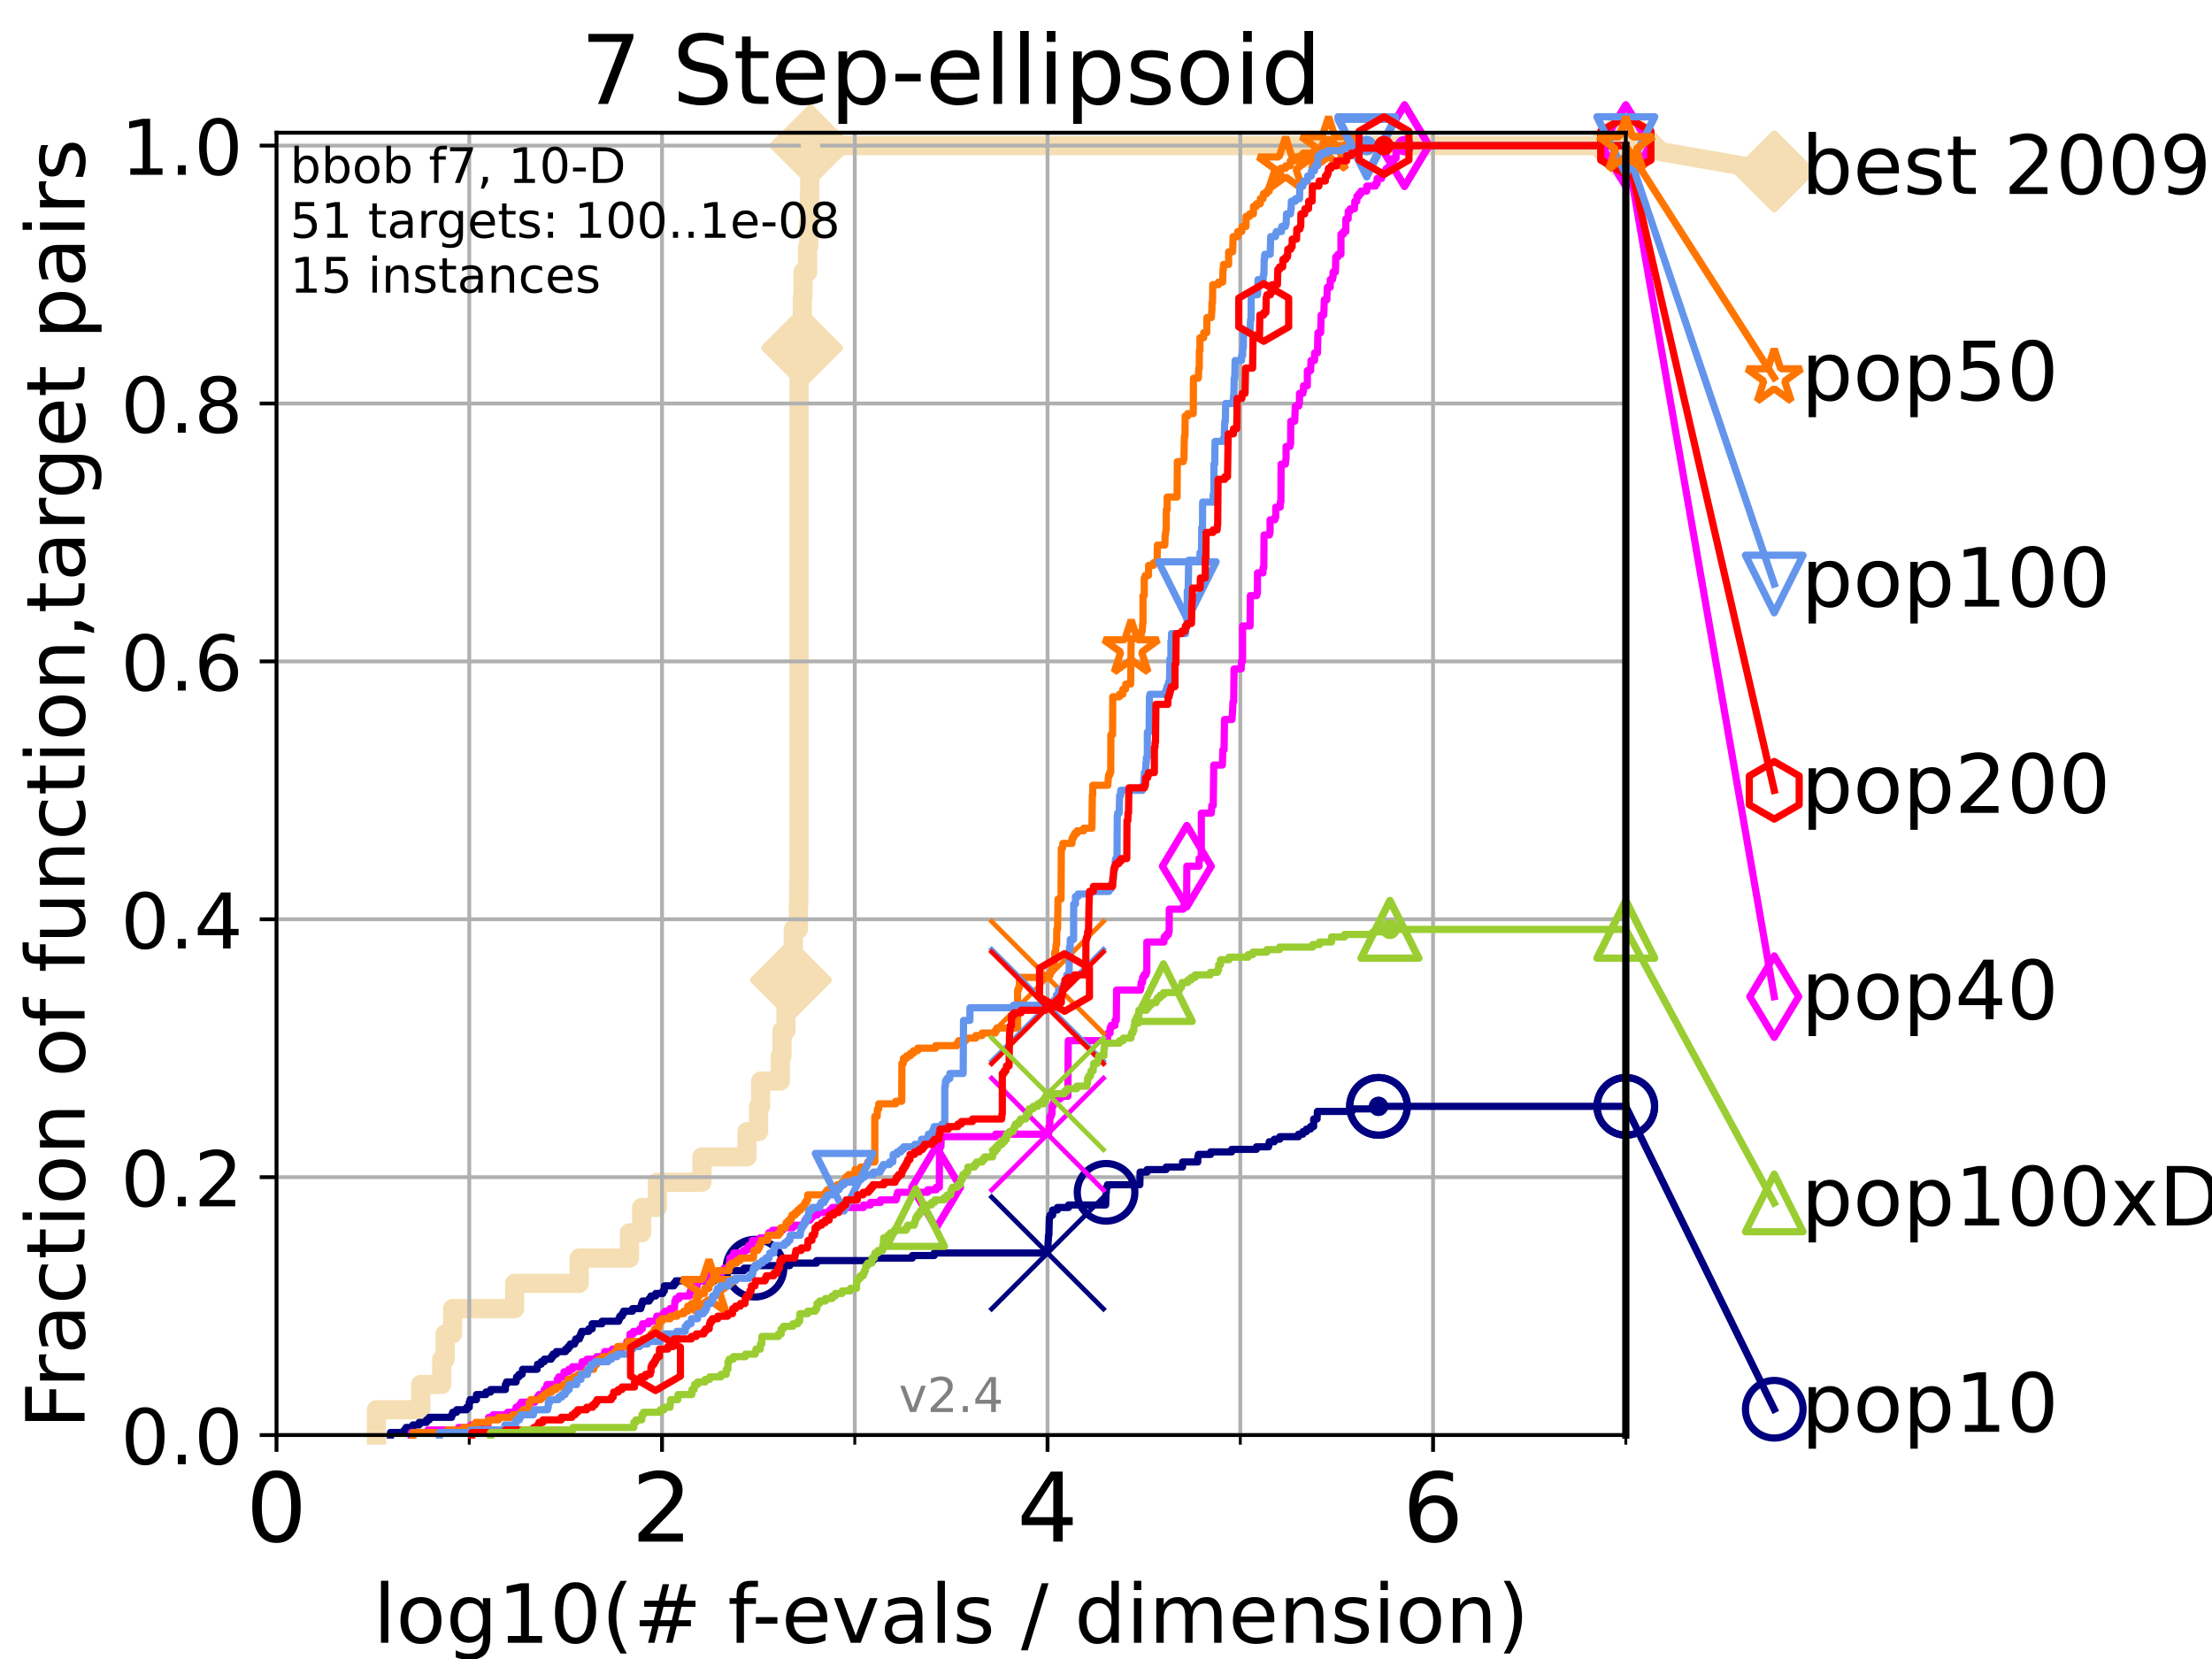 <?xml version="1.0" encoding="utf-8" standalone="no"?>
<!DOCTYPE svg PUBLIC "-//W3C//DTD SVG 1.1//EN"
  "http://www.w3.org/Graphics/SVG/1.1/DTD/svg11.dtd">
<!-- Created with matplotlib (https://matplotlib.org/) -->
<svg height="345.6pt" version="1.1" viewBox="0 0 460.8 345.6" width="460.8pt" xmlns="http://www.w3.org/2000/svg" xmlns:xlink="http://www.w3.org/1999/xlink">
 <defs>
  <style type="text/css">*{stroke-linecap:butt;stroke-linejoin:round;}</style>
 </defs>
 <g id="figure_1">
  <g id="patch_1">
   <path d="M 0 345.6 
L 460.8 345.6 
L 460.8 0 
L 0 0 
z
" style="fill:#ffffff;"/>
  </g>
  <g id="axes_1">
   <g id="patch_2">
    <path d="M 57.6 298.944 
L 338.688 298.944 
L 338.688 27.648 
L 57.6 27.648 
z
" style="fill:#ffffff;"/>
   </g>
   <g id="line2d_1">
    <path d="M 78.421 298.944 
L 78.421 293.677 
L 87.644 293.677 
L 87.644 288.41 
L 92.027 288.41 
L 92.027 283.143 
L 92.738 283.143 
L 92.738 277.877 
L 94.295 277.877 
L 94.295 272.61 
L 107.213 272.61 
L 107.213 267.343 
L 120.666 267.343 
L 120.666 262.076 
L 131.134 262.076 
L 131.134 256.809 
L 133.667 256.809 
L 133.667 251.542 
L 136.943 251.542 
L 136.943 246.275 
L 146.227 246.275 
L 146.227 241.009 
L 155.603 241.009 
L 155.603 235.742 
L 158.026 235.742 
L 158.026 230.475 
L 158.444 230.475 
L 158.444 225.208 
L 162.547 225.208 
L 162.547 219.941 
L 162.917 219.941 
L 162.917 214.674 
L 163.725 214.674 
L 163.725 209.407 
L 164.448 209.407 
L 164.448 204.141 
L 164.784 204.141 
L 164.784 198.874 
L 165.259 198.874 
L 165.259 193.607 
L 166.32 193.607 
L 166.32 188.34 
L 166.406 188.34 
L 166.406 183.073 
L 166.463 183.073 
L 166.463 72.469 
L 167.086 72.469 
L 167.086 67.202 
L 167.135 67.202 
L 167.135 61.935 
L 167.285 61.935 
L 167.285 56.668 
L 168.239 56.668 
L 168.239 51.402 
L 168.473 51.402 
L 168.473 46.135 
L 168.603 46.135 
L 168.603 40.868 
L 168.686 40.868 
L 168.686 35.601 
L 168.844 35.601 
L 168.844 30.334 
L 338.688 30.334 
" style="fill:none;stroke:#f5deb3;stroke-linecap:square;stroke-width:4;"/>
   </g>
   <g id="line2d_2">
    <defs>
     <path d="M -0 7.778 
L 7.778 0 
L 0 -7.778 
L -7.778 -0 
z
" id="mcd2a81d01d" style="stroke:#f5deb3;stroke-linejoin:miter;stroke-width:1.5;"/>
    </defs>
    <g>
     <use style="fill:#f5deb3;stroke:#f5deb3;stroke-linejoin:miter;stroke-width:1.5;" x="164.784" xlink:href="#mcd2a81d01d" y="204.141"/>
     <use style="fill:#f5deb3;stroke:#f5deb3;stroke-linejoin:miter;stroke-width:1.5;" x="167.086" xlink:href="#mcd2a81d01d" y="72.469"/>
     <use style="fill:#f5deb3;stroke:#f5deb3;stroke-linejoin:miter;stroke-width:1.5;" x="168.844" xlink:href="#mcd2a81d01d" y="30.334"/>
     <use style="fill:#f5deb3;stroke:#f5deb3;stroke-linejoin:miter;stroke-width:1.5;" x="168.844" xlink:href="#mcd2a81d01d" y="30.334"/>
     <use style="fill:#f5deb3;stroke:#f5deb3;stroke-linejoin:miter;stroke-width:1.5;" x="338.688" xlink:href="#mcd2a81d01d" y="30.334"/>
    </g>
   </g>
   <g id="line2d_3">
    <path style="fill:none;stroke:#f5deb3;stroke-linecap:square;stroke-width:4;"/>
    <g/>
   </g>
   <g id="line2d_4">
    <path d="M 338.688 30.334 
L 369.608 35.706 
" style="fill:none;stroke:#f5deb3;stroke-linecap:square;stroke-width:4;"/>
    <g>
     <use style="fill:#f5deb3;stroke:#f5deb3;stroke-linejoin:miter;stroke-width:1.5;" x="338.688" xlink:href="#mcd2a81d01d" y="30.334"/>
     <use style="fill:#f5deb3;stroke:#f5deb3;stroke-linejoin:miter;stroke-width:1.5;" x="369.608" xlink:href="#mcd2a81d01d" y="35.706"/>
    </g>
   </g>
   <g id="matplotlib.axis_1">
    <g id="xtick_1">
     <g id="line2d_5">
      <path clip-path="url(#p2e740ed533)" d="M 57.6 298.944 
L 57.6 27.648 
" style="fill:none;stroke:#b0b0b0;stroke-linecap:square;stroke-width:0.8;"/>
     </g>
     <g id="line2d_6">
      <defs>
       <path d="M 0 0 
L 0 3.5 
" id="md3581a75e4" style="stroke:#000000;stroke-width:0.8;"/>
      </defs>
      <g>
       <use style="stroke:#000000;stroke-width:0.8;" x="57.6" xlink:href="#md3581a75e4" y="298.944"/>
      </g>
     </g>
     <g id="text_1">
      <!-- 0 -->
      <g transform="translate(51.237 321.141)scale(0.2 -0.2)">
       <defs>
        <path d="M 31.781 66.406 
Q 24.172 66.406 20.328 58.906 
Q 16.5 51.422 16.5 36.375 
Q 16.5 21.391 20.328 13.891 
Q 24.172 6.391 31.781 6.391 
Q 39.453 6.391 43.281 13.891 
Q 47.125 21.391 47.125 36.375 
Q 47.125 51.422 43.281 58.906 
Q 39.453 66.406 31.781 66.406 
z
M 31.781 74.219 
Q 44.047 74.219 50.516 64.516 
Q 56.984 54.828 56.984 36.375 
Q 56.984 17.969 50.516 8.266 
Q 44.047 -1.422 31.781 -1.422 
Q 19.531 -1.422 13.062 8.266 
Q 6.594 17.969 6.594 36.375 
Q 6.594 54.828 13.062 64.516 
Q 19.531 74.219 31.781 74.219 
z
" id="DejaVuSans-48"/>
       </defs>
       <use xlink:href="#DejaVuSans-48"/>
      </g>
     </g>
    </g>
    <g id="xtick_2">
     <g id="line2d_7">
      <path clip-path="url(#p2e740ed533)" d="M 137.911 298.944 
L 137.911 27.648 
" style="fill:none;stroke:#b0b0b0;stroke-linecap:square;stroke-width:0.8;"/>
     </g>
     <g id="line2d_8">
      <g>
       <use style="stroke:#000000;stroke-width:0.8;" x="137.911" xlink:href="#md3581a75e4" y="298.944"/>
      </g>
     </g>
     <g id="text_2">
      <!-- 2 -->
      <g transform="translate(131.548 321.141)scale(0.2 -0.2)">
       <defs>
        <path d="M 19.188 8.297 
L 53.609 8.297 
L 53.609 0 
L 7.328 0 
L 7.328 8.297 
Q 12.938 14.109 22.625 23.891 
Q 32.328 33.688 34.812 36.531 
Q 39.547 41.844 41.422 45.531 
Q 43.312 49.219 43.312 52.781 
Q 43.312 58.594 39.234 62.25 
Q 35.156 65.922 28.609 65.922 
Q 23.969 65.922 18.812 64.312 
Q 13.672 62.703 7.812 59.422 
L 7.812 69.391 
Q 13.766 71.781 18.938 73 
Q 24.125 74.219 28.422 74.219 
Q 39.75 74.219 46.484 68.547 
Q 53.219 62.891 53.219 53.422 
Q 53.219 48.922 51.531 44.891 
Q 49.859 40.875 45.406 35.406 
Q 44.188 33.984 37.641 27.219 
Q 31.109 20.453 19.188 8.297 
z
" id="DejaVuSans-50"/>
       </defs>
       <use xlink:href="#DejaVuSans-50"/>
      </g>
     </g>
    </g>
    <g id="xtick_3">
     <g id="line2d_9">
      <path clip-path="url(#p2e740ed533)" d="M 218.222 298.944 
L 218.222 27.648 
" style="fill:none;stroke:#b0b0b0;stroke-linecap:square;stroke-width:0.8;"/>
     </g>
     <g id="line2d_10">
      <g>
       <use style="stroke:#000000;stroke-width:0.8;" x="218.222" xlink:href="#md3581a75e4" y="298.944"/>
      </g>
     </g>
     <g id="text_3">
      <!-- 4 -->
      <g transform="translate(211.859 321.141)scale(0.2 -0.2)">
       <defs>
        <path d="M 37.797 64.312 
L 12.891 25.391 
L 37.797 25.391 
z
M 35.203 72.906 
L 47.609 72.906 
L 47.609 25.391 
L 58.016 25.391 
L 58.016 17.188 
L 47.609 17.188 
L 47.609 0 
L 37.797 0 
L 37.797 17.188 
L 4.891 17.188 
L 4.891 26.703 
z
" id="DejaVuSans-52"/>
       </defs>
       <use xlink:href="#DejaVuSans-52"/>
      </g>
     </g>
    </g>
    <g id="xtick_4">
     <g id="line2d_11">
      <path clip-path="url(#p2e740ed533)" d="M 298.533 298.944 
L 298.533 27.648 
" style="fill:none;stroke:#b0b0b0;stroke-linecap:square;stroke-width:0.8;"/>
     </g>
     <g id="line2d_12">
      <g>
       <use style="stroke:#000000;stroke-width:0.8;" x="298.533" xlink:href="#md3581a75e4" y="298.944"/>
      </g>
     </g>
     <g id="text_4">
      <!-- 6 -->
      <g transform="translate(292.17 321.141)scale(0.2 -0.2)">
       <defs>
        <path d="M 33.016 40.375 
Q 26.375 40.375 22.484 35.828 
Q 18.609 31.297 18.609 23.391 
Q 18.609 15.531 22.484 10.953 
Q 26.375 6.391 33.016 6.391 
Q 39.656 6.391 43.531 10.953 
Q 47.406 15.531 47.406 23.391 
Q 47.406 31.297 43.531 35.828 
Q 39.656 40.375 33.016 40.375 
z
M 52.594 71.297 
L 52.594 62.312 
Q 48.875 64.062 45.094 64.984 
Q 41.312 65.922 37.594 65.922 
Q 27.828 65.922 22.672 59.328 
Q 17.531 52.734 16.797 39.406 
Q 19.672 43.656 24.016 45.922 
Q 28.375 48.188 33.594 48.188 
Q 44.578 48.188 50.953 41.516 
Q 57.328 34.859 57.328 23.391 
Q 57.328 12.156 50.688 5.359 
Q 44.047 -1.422 33.016 -1.422 
Q 20.359 -1.422 13.672 8.266 
Q 6.984 17.969 6.984 36.375 
Q 6.984 53.656 15.188 63.938 
Q 23.391 74.219 37.203 74.219 
Q 40.922 74.219 44.703 73.484 
Q 48.484 72.75 52.594 71.297 
z
" id="DejaVuSans-54"/>
       </defs>
       <use xlink:href="#DejaVuSans-54"/>
      </g>
     </g>
    </g>
    <g id="xtick_5">
     <g id="line2d_13">
      <path clip-path="url(#p2e740ed533)" d="M 97.755 298.944 
L 97.755 27.648 
" style="fill:none;stroke:#b0b0b0;stroke-linecap:square;stroke-width:0.8;"/>
     </g>
     <g id="line2d_14">
      <defs>
       <path d="M 0 0 
L 0 2 
" id="mdbfa4bb80f" style="stroke:#000000;stroke-width:0.6;"/>
      </defs>
      <g>
       <use style="stroke:#000000;stroke-width:0.6;" x="97.755" xlink:href="#mdbfa4bb80f" y="298.944"/>
      </g>
     </g>
    </g>
    <g id="xtick_6">
     <g id="line2d_15">
      <path clip-path="url(#p2e740ed533)" d="M 178.066 298.944 
L 178.066 27.648 
" style="fill:none;stroke:#b0b0b0;stroke-linecap:square;stroke-width:0.8;"/>
     </g>
     <g id="line2d_16">
      <g>
       <use style="stroke:#000000;stroke-width:0.6;" x="178.066" xlink:href="#mdbfa4bb80f" y="298.944"/>
      </g>
     </g>
    </g>
    <g id="xtick_7">
     <g id="line2d_17">
      <path clip-path="url(#p2e740ed533)" d="M 258.377 298.944 
L 258.377 27.648 
" style="fill:none;stroke:#b0b0b0;stroke-linecap:square;stroke-width:0.8;"/>
     </g>
     <g id="line2d_18">
      <g>
       <use style="stroke:#000000;stroke-width:0.6;" x="258.377" xlink:href="#mdbfa4bb80f" y="298.944"/>
      </g>
     </g>
    </g>
    <g id="xtick_8">
     <g id="line2d_19">
      <path clip-path="url(#p2e740ed533)" d="M 338.688 298.944 
L 338.688 27.648 
" style="fill:none;stroke:#b0b0b0;stroke-linecap:square;stroke-width:0.8;"/>
     </g>
     <g id="line2d_20">
      <g>
       <use style="stroke:#000000;stroke-width:0.6;" x="338.688" xlink:href="#mdbfa4bb80f" y="298.944"/>
      </g>
     </g>
    </g>
    <g id="text_5">
     <!-- log10(# f-evals / dimension) -->
     <g transform="translate(77.764 342.218)scale(0.17 -0.17)">
      <defs>
       <path d="M 9.422 75.984 
L 18.406 75.984 
L 18.406 0 
L 9.422 0 
z
" id="DejaVuSans-108"/>
       <path d="M 30.609 48.391 
Q 23.391 48.391 19.188 42.75 
Q 14.984 37.109 14.984 27.297 
Q 14.984 17.484 19.156 11.844 
Q 23.344 6.203 30.609 6.203 
Q 37.797 6.203 41.984 11.859 
Q 46.188 17.531 46.188 27.297 
Q 46.188 37.016 41.984 42.703 
Q 37.797 48.391 30.609 48.391 
z
M 30.609 56 
Q 42.328 56 49.016 48.375 
Q 55.719 40.766 55.719 27.297 
Q 55.719 13.875 49.016 6.219 
Q 42.328 -1.422 30.609 -1.422 
Q 18.844 -1.422 12.172 6.219 
Q 5.516 13.875 5.516 27.297 
Q 5.516 40.766 12.172 48.375 
Q 18.844 56 30.609 56 
z
" id="DejaVuSans-111"/>
       <path d="M 45.406 27.984 
Q 45.406 37.75 41.375 43.109 
Q 37.359 48.484 30.078 48.484 
Q 22.859 48.484 18.828 43.109 
Q 14.797 37.75 14.797 27.984 
Q 14.797 18.266 18.828 12.891 
Q 22.859 7.516 30.078 7.516 
Q 37.359 7.516 41.375 12.891 
Q 45.406 18.266 45.406 27.984 
z
M 54.391 6.781 
Q 54.391 -7.172 48.188 -13.984 
Q 42 -20.797 29.203 -20.797 
Q 24.469 -20.797 20.266 -20.094 
Q 16.062 -19.391 12.109 -17.922 
L 12.109 -9.188 
Q 16.062 -11.328 19.922 -12.344 
Q 23.781 -13.375 27.781 -13.375 
Q 36.625 -13.375 41.016 -8.766 
Q 45.406 -4.156 45.406 5.172 
L 45.406 9.625 
Q 42.625 4.781 38.281 2.391 
Q 33.938 0 27.875 0 
Q 17.828 0 11.672 7.656 
Q 5.516 15.328 5.516 27.984 
Q 5.516 40.672 11.672 48.328 
Q 17.828 56 27.875 56 
Q 33.938 56 38.281 53.609 
Q 42.625 51.219 45.406 46.391 
L 45.406 54.688 
L 54.391 54.688 
z
" id="DejaVuSans-103"/>
       <path d="M 12.406 8.297 
L 28.516 8.297 
L 28.516 63.922 
L 10.984 60.406 
L 10.984 69.391 
L 28.422 72.906 
L 38.281 72.906 
L 38.281 8.297 
L 54.391 8.297 
L 54.391 0 
L 12.406 0 
z
" id="DejaVuSans-49"/>
       <path d="M 31 75.875 
Q 24.469 64.656 21.281 53.656 
Q 18.109 42.672 18.109 31.391 
Q 18.109 20.125 21.312 9.062 
Q 24.516 -2 31 -13.188 
L 23.188 -13.188 
Q 15.875 -1.703 12.234 9.375 
Q 8.594 20.453 8.594 31.391 
Q 8.594 42.281 12.203 53.312 
Q 15.828 64.359 23.188 75.875 
z
" id="DejaVuSans-40"/>
       <path d="M 51.125 44 
L 36.922 44 
L 32.812 27.688 
L 47.125 27.688 
z
M 43.797 71.781 
L 38.719 51.516 
L 52.984 51.516 
L 58.109 71.781 
L 65.922 71.781 
L 60.891 51.516 
L 76.125 51.516 
L 76.125 44 
L 58.984 44 
L 54.984 27.688 
L 70.516 27.688 
L 70.516 20.219 
L 53.078 20.219 
L 48 0 
L 40.188 0 
L 45.219 20.219 
L 30.906 20.219 
L 25.875 0 
L 18.016 0 
L 23.094 20.219 
L 7.719 20.219 
L 7.719 27.688 
L 24.906 27.688 
L 29 44 
L 13.281 44 
L 13.281 51.516 
L 30.906 51.516 
L 35.891 71.781 
z
" id="DejaVuSans-35"/>
       <path id="DejaVuSans-32"/>
       <path d="M 37.109 75.984 
L 37.109 68.5 
L 28.516 68.5 
Q 23.688 68.5 21.797 66.547 
Q 19.922 64.594 19.922 59.516 
L 19.922 54.688 
L 34.719 54.688 
L 34.719 47.703 
L 19.922 47.703 
L 19.922 0 
L 10.891 0 
L 10.891 47.703 
L 2.297 47.703 
L 2.297 54.688 
L 10.891 54.688 
L 10.891 58.5 
Q 10.891 67.625 15.141 71.797 
Q 19.391 75.984 28.609 75.984 
z
" id="DejaVuSans-102"/>
       <path d="M 4.891 31.391 
L 31.203 31.391 
L 31.203 23.391 
L 4.891 23.391 
z
" id="DejaVuSans-45"/>
       <path d="M 56.203 29.594 
L 56.203 25.203 
L 14.891 25.203 
Q 15.484 15.922 20.484 11.062 
Q 25.484 6.203 34.422 6.203 
Q 39.594 6.203 44.453 7.469 
Q 49.312 8.734 54.109 11.281 
L 54.109 2.781 
Q 49.266 0.734 44.188 -0.344 
Q 39.109 -1.422 33.891 -1.422 
Q 20.797 -1.422 13.156 6.188 
Q 5.516 13.812 5.516 26.812 
Q 5.516 40.234 12.766 48.109 
Q 20.016 56 32.328 56 
Q 43.359 56 49.781 48.891 
Q 56.203 41.797 56.203 29.594 
z
M 47.219 32.234 
Q 47.125 39.594 43.094 43.984 
Q 39.062 48.391 32.422 48.391 
Q 24.906 48.391 20.391 44.141 
Q 15.875 39.891 15.188 32.172 
z
" id="DejaVuSans-101"/>
       <path d="M 2.984 54.688 
L 12.5 54.688 
L 29.594 8.797 
L 46.688 54.688 
L 56.203 54.688 
L 35.688 0 
L 23.484 0 
z
" id="DejaVuSans-118"/>
       <path d="M 34.281 27.484 
Q 23.391 27.484 19.188 25 
Q 14.984 22.516 14.984 16.5 
Q 14.984 11.719 18.141 8.906 
Q 21.297 6.109 26.703 6.109 
Q 34.188 6.109 38.703 11.406 
Q 43.219 16.703 43.219 25.484 
L 43.219 27.484 
z
M 52.203 31.203 
L 52.203 0 
L 43.219 0 
L 43.219 8.297 
Q 40.141 3.328 35.547 0.953 
Q 30.953 -1.422 24.312 -1.422 
Q 15.922 -1.422 10.953 3.297 
Q 6 8.016 6 15.922 
Q 6 25.141 12.172 29.828 
Q 18.359 34.516 30.609 34.516 
L 43.219 34.516 
L 43.219 35.406 
Q 43.219 41.609 39.141 45 
Q 35.062 48.391 27.688 48.391 
Q 23 48.391 18.547 47.266 
Q 14.109 46.141 10.016 43.891 
L 10.016 52.203 
Q 14.938 54.109 19.578 55.047 
Q 24.219 56 28.609 56 
Q 40.484 56 46.344 49.844 
Q 52.203 43.703 52.203 31.203 
z
" id="DejaVuSans-97"/>
       <path d="M 44.281 53.078 
L 44.281 44.578 
Q 40.484 46.531 36.375 47.5 
Q 32.281 48.484 27.875 48.484 
Q 21.188 48.484 17.844 46.438 
Q 14.5 44.391 14.5 40.281 
Q 14.5 37.156 16.891 35.375 
Q 19.281 33.594 26.516 31.984 
L 29.594 31.297 
Q 39.156 29.25 43.188 25.516 
Q 47.219 21.781 47.219 15.094 
Q 47.219 7.469 41.188 3.016 
Q 35.156 -1.422 24.609 -1.422 
Q 20.219 -1.422 15.453 -0.562 
Q 10.688 0.297 5.422 2 
L 5.422 11.281 
Q 10.406 8.688 15.234 7.391 
Q 20.062 6.109 24.812 6.109 
Q 31.156 6.109 34.562 8.281 
Q 37.984 10.453 37.984 14.406 
Q 37.984 18.062 35.516 20.016 
Q 33.062 21.969 24.703 23.781 
L 21.578 24.516 
Q 13.234 26.266 9.516 29.906 
Q 5.812 33.547 5.812 39.891 
Q 5.812 47.609 11.281 51.797 
Q 16.75 56 26.812 56 
Q 31.781 56 36.172 55.266 
Q 40.578 54.547 44.281 53.078 
z
" id="DejaVuSans-115"/>
       <path d="M 25.391 72.906 
L 33.688 72.906 
L 8.297 -9.281 
L 0 -9.281 
z
" id="DejaVuSans-47"/>
       <path d="M 45.406 46.391 
L 45.406 75.984 
L 54.391 75.984 
L 54.391 0 
L 45.406 0 
L 45.406 8.203 
Q 42.578 3.328 38.25 0.953 
Q 33.938 -1.422 27.875 -1.422 
Q 17.969 -1.422 11.734 6.484 
Q 5.516 14.406 5.516 27.297 
Q 5.516 40.188 11.734 48.094 
Q 17.969 56 27.875 56 
Q 33.938 56 38.25 53.625 
Q 42.578 51.266 45.406 46.391 
z
M 14.797 27.297 
Q 14.797 17.391 18.875 11.75 
Q 22.953 6.109 30.078 6.109 
Q 37.203 6.109 41.297 11.75 
Q 45.406 17.391 45.406 27.297 
Q 45.406 37.203 41.297 42.844 
Q 37.203 48.484 30.078 48.484 
Q 22.953 48.484 18.875 42.844 
Q 14.797 37.203 14.797 27.297 
z
" id="DejaVuSans-100"/>
       <path d="M 9.422 54.688 
L 18.406 54.688 
L 18.406 0 
L 9.422 0 
z
M 9.422 75.984 
L 18.406 75.984 
L 18.406 64.594 
L 9.422 64.594 
z
" id="DejaVuSans-105"/>
       <path d="M 52 44.188 
Q 55.375 50.25 60.062 53.125 
Q 64.75 56 71.094 56 
Q 79.641 56 84.281 50.016 
Q 88.922 44.047 88.922 33.016 
L 88.922 0 
L 79.891 0 
L 79.891 32.719 
Q 79.891 40.578 77.094 44.375 
Q 74.312 48.188 68.609 48.188 
Q 61.625 48.188 57.562 43.547 
Q 53.516 38.922 53.516 30.906 
L 53.516 0 
L 44.484 0 
L 44.484 32.719 
Q 44.484 40.625 41.703 44.406 
Q 38.922 48.188 33.109 48.188 
Q 26.219 48.188 22.156 43.531 
Q 18.109 38.875 18.109 30.906 
L 18.109 0 
L 9.078 0 
L 9.078 54.688 
L 18.109 54.688 
L 18.109 46.188 
Q 21.188 51.219 25.484 53.609 
Q 29.781 56 35.688 56 
Q 41.656 56 45.828 52.969 
Q 50 49.953 52 44.188 
z
" id="DejaVuSans-109"/>
       <path d="M 54.891 33.016 
L 54.891 0 
L 45.906 0 
L 45.906 32.719 
Q 45.906 40.484 42.875 44.328 
Q 39.844 48.188 33.797 48.188 
Q 26.516 48.188 22.312 43.547 
Q 18.109 38.922 18.109 30.906 
L 18.109 0 
L 9.078 0 
L 9.078 54.688 
L 18.109 54.688 
L 18.109 46.188 
Q 21.344 51.125 25.703 53.562 
Q 30.078 56 35.797 56 
Q 45.219 56 50.047 50.172 
Q 54.891 44.344 54.891 33.016 
z
" id="DejaVuSans-110"/>
       <path d="M 8.016 75.875 
L 15.828 75.875 
Q 23.141 64.359 26.781 53.312 
Q 30.422 42.281 30.422 31.391 
Q 30.422 20.453 26.781 9.375 
Q 23.141 -1.703 15.828 -13.188 
L 8.016 -13.188 
Q 14.5 -2 17.703 9.062 
Q 20.906 20.125 20.906 31.391 
Q 20.906 42.672 17.703 53.656 
Q 14.5 64.656 8.016 75.875 
z
" id="DejaVuSans-41"/>
      </defs>
      <use xlink:href="#DejaVuSans-108"/>
      <use x="27.783" xlink:href="#DejaVuSans-111"/>
      <use x="88.965" xlink:href="#DejaVuSans-103"/>
      <use x="152.441" xlink:href="#DejaVuSans-49"/>
      <use x="216.064" xlink:href="#DejaVuSans-48"/>
      <use x="279.688" xlink:href="#DejaVuSans-40"/>
      <use x="318.701" xlink:href="#DejaVuSans-35"/>
      <use x="402.49" xlink:href="#DejaVuSans-32"/>
      <use x="434.277" xlink:href="#DejaVuSans-102"/>
      <use x="463.982" xlink:href="#DejaVuSans-45"/>
      <use x="500.066" xlink:href="#DejaVuSans-101"/>
      <use x="561.59" xlink:href="#DejaVuSans-118"/>
      <use x="620.77" xlink:href="#DejaVuSans-97"/>
      <use x="682.049" xlink:href="#DejaVuSans-108"/>
      <use x="709.832" xlink:href="#DejaVuSans-115"/>
      <use x="761.932" xlink:href="#DejaVuSans-32"/>
      <use x="793.719" xlink:href="#DejaVuSans-47"/>
      <use x="827.41" xlink:href="#DejaVuSans-32"/>
      <use x="859.197" xlink:href="#DejaVuSans-100"/>
      <use x="922.674" xlink:href="#DejaVuSans-105"/>
      <use x="950.457" xlink:href="#DejaVuSans-109"/>
      <use x="1047.869" xlink:href="#DejaVuSans-101"/>
      <use x="1109.393" xlink:href="#DejaVuSans-110"/>
      <use x="1172.771" xlink:href="#DejaVuSans-115"/>
      <use x="1224.871" xlink:href="#DejaVuSans-105"/>
      <use x="1252.654" xlink:href="#DejaVuSans-111"/>
      <use x="1313.836" xlink:href="#DejaVuSans-110"/>
      <use x="1377.215" xlink:href="#DejaVuSans-41"/>
     </g>
    </g>
   </g>
   <g id="matplotlib.axis_2">
    <g id="ytick_1">
     <g id="line2d_21">
      <path clip-path="url(#p2e740ed533)" d="M 57.6 298.944 
L 338.688 298.944 
" style="fill:none;stroke:#b0b0b0;stroke-linecap:square;stroke-width:0.8;"/>
     </g>
     <g id="line2d_22">
      <defs>
       <path d="M 0 0 
L -3.5 0 
" id="m35e5d431e4" style="stroke:#000000;stroke-width:0.8;"/>
      </defs>
      <g>
       <use style="stroke:#000000;stroke-width:0.8;" x="57.6" xlink:href="#m35e5d431e4" y="298.944"/>
      </g>
     </g>
     <g id="text_6">
      <!-- 0.0 -->
      <g transform="translate(25.155 305.023)scale(0.16 -0.16)">
       <defs>
        <path d="M 10.688 12.406 
L 21 12.406 
L 21 0 
L 10.688 0 
z
" id="DejaVuSans-46"/>
       </defs>
       <use xlink:href="#DejaVuSans-48"/>
       <use x="63.623" xlink:href="#DejaVuSans-46"/>
       <use x="95.41" xlink:href="#DejaVuSans-48"/>
      </g>
     </g>
    </g>
    <g id="ytick_2">
     <g id="line2d_23">
      <path clip-path="url(#p2e740ed533)" d="M 57.6 245.222 
L 338.688 245.222 
" style="fill:none;stroke:#b0b0b0;stroke-linecap:square;stroke-width:0.8;"/>
     </g>
     <g id="line2d_24">
      <g>
       <use style="stroke:#000000;stroke-width:0.8;" x="57.6" xlink:href="#m35e5d431e4" y="245.222"/>
      </g>
     </g>
     <g id="text_7">
      <!-- 0.2 -->
      <g transform="translate(25.155 251.301)scale(0.16 -0.16)">
       <use xlink:href="#DejaVuSans-48"/>
       <use x="63.623" xlink:href="#DejaVuSans-46"/>
       <use x="95.41" xlink:href="#DejaVuSans-50"/>
      </g>
     </g>
    </g>
    <g id="ytick_3">
     <g id="line2d_25">
      <path clip-path="url(#p2e740ed533)" d="M 57.6 191.5 
L 338.688 191.5 
" style="fill:none;stroke:#b0b0b0;stroke-linecap:square;stroke-width:0.8;"/>
     </g>
     <g id="line2d_26">
      <g>
       <use style="stroke:#000000;stroke-width:0.8;" x="57.6" xlink:href="#m35e5d431e4" y="191.5"/>
      </g>
     </g>
     <g id="text_8">
      <!-- 0.4 -->
      <g transform="translate(25.155 197.579)scale(0.16 -0.16)">
       <use xlink:href="#DejaVuSans-48"/>
       <use x="63.623" xlink:href="#DejaVuSans-46"/>
       <use x="95.41" xlink:href="#DejaVuSans-52"/>
      </g>
     </g>
    </g>
    <g id="ytick_4">
     <g id="line2d_27">
      <path clip-path="url(#p2e740ed533)" d="M 57.6 137.778 
L 338.688 137.778 
" style="fill:none;stroke:#b0b0b0;stroke-linecap:square;stroke-width:0.8;"/>
     </g>
     <g id="line2d_28">
      <g>
       <use style="stroke:#000000;stroke-width:0.8;" x="57.6" xlink:href="#m35e5d431e4" y="137.778"/>
      </g>
     </g>
     <g id="text_9">
      <!-- 0.6 -->
      <g transform="translate(25.155 143.857)scale(0.16 -0.16)">
       <use xlink:href="#DejaVuSans-48"/>
       <use x="63.623" xlink:href="#DejaVuSans-46"/>
       <use x="95.41" xlink:href="#DejaVuSans-54"/>
      </g>
     </g>
    </g>
    <g id="ytick_5">
     <g id="line2d_29">
      <path clip-path="url(#p2e740ed533)" d="M 57.6 84.056 
L 338.688 84.056 
" style="fill:none;stroke:#b0b0b0;stroke-linecap:square;stroke-width:0.8;"/>
     </g>
     <g id="line2d_30">
      <g>
       <use style="stroke:#000000;stroke-width:0.8;" x="57.6" xlink:href="#m35e5d431e4" y="84.056"/>
      </g>
     </g>
     <g id="text_10">
      <!-- 0.8 -->
      <g transform="translate(25.155 90.135)scale(0.16 -0.16)">
       <defs>
        <path d="M 31.781 34.625 
Q 24.75 34.625 20.719 30.859 
Q 16.703 27.094 16.703 20.516 
Q 16.703 13.922 20.719 10.156 
Q 24.75 6.391 31.781 6.391 
Q 38.812 6.391 42.859 10.172 
Q 46.922 13.969 46.922 20.516 
Q 46.922 27.094 42.891 30.859 
Q 38.875 34.625 31.781 34.625 
z
M 21.922 38.812 
Q 15.578 40.375 12.031 44.719 
Q 8.5 49.078 8.5 55.328 
Q 8.5 64.062 14.719 69.141 
Q 20.953 74.219 31.781 74.219 
Q 42.672 74.219 48.875 69.141 
Q 55.078 64.062 55.078 55.328 
Q 55.078 49.078 51.531 44.719 
Q 48 40.375 41.703 38.812 
Q 48.828 37.156 52.797 32.312 
Q 56.781 27.484 56.781 20.516 
Q 56.781 9.906 50.312 4.234 
Q 43.844 -1.422 31.781 -1.422 
Q 19.734 -1.422 13.25 4.234 
Q 6.781 9.906 6.781 20.516 
Q 6.781 27.484 10.781 32.312 
Q 14.797 37.156 21.922 38.812 
z
M 18.312 54.391 
Q 18.312 48.734 21.844 45.562 
Q 25.391 42.391 31.781 42.391 
Q 38.141 42.391 41.719 45.562 
Q 45.312 48.734 45.312 54.391 
Q 45.312 60.062 41.719 63.234 
Q 38.141 66.406 31.781 66.406 
Q 25.391 66.406 21.844 63.234 
Q 18.312 60.062 18.312 54.391 
z
" id="DejaVuSans-56"/>
       </defs>
       <use xlink:href="#DejaVuSans-48"/>
       <use x="63.623" xlink:href="#DejaVuSans-46"/>
       <use x="95.41" xlink:href="#DejaVuSans-56"/>
      </g>
     </g>
    </g>
    <g id="ytick_6">
     <g id="line2d_31">
      <path clip-path="url(#p2e740ed533)" d="M 57.6 30.334 
L 338.688 30.334 
" style="fill:none;stroke:#b0b0b0;stroke-linecap:square;stroke-width:0.8;"/>
     </g>
     <g id="line2d_32">
      <g>
       <use style="stroke:#000000;stroke-width:0.8;" x="57.6" xlink:href="#m35e5d431e4" y="30.334"/>
      </g>
     </g>
     <g id="text_11">
      <!-- 1.0 -->
      <g transform="translate(25.155 36.413)scale(0.16 -0.16)">
       <use xlink:href="#DejaVuSans-49"/>
       <use x="63.623" xlink:href="#DejaVuSans-46"/>
       <use x="95.41" xlink:href="#DejaVuSans-48"/>
      </g>
     </g>
    </g>
    <g id="text_12">
     <!-- Fraction of function,target pairs -->
     <g transform="translate(17.62 297.681)rotate(-90)scale(0.17 -0.17)">
      <defs>
       <path d="M 9.812 72.906 
L 51.703 72.906 
L 51.703 64.594 
L 19.672 64.594 
L 19.672 43.109 
L 48.578 43.109 
L 48.578 34.812 
L 19.672 34.812 
L 19.672 0 
L 9.812 0 
z
" id="DejaVuSans-70"/>
       <path d="M 41.109 46.297 
Q 39.594 47.172 37.812 47.578 
Q 36.031 48 33.891 48 
Q 26.266 48 22.188 43.047 
Q 18.109 38.094 18.109 28.812 
L 18.109 0 
L 9.078 0 
L 9.078 54.688 
L 18.109 54.688 
L 18.109 46.188 
Q 20.953 51.172 25.484 53.578 
Q 30.031 56 36.531 56 
Q 37.453 56 38.578 55.875 
Q 39.703 55.766 41.062 55.516 
z
" id="DejaVuSans-114"/>
       <path d="M 48.781 52.594 
L 48.781 44.188 
Q 44.969 46.297 41.141 47.344 
Q 37.312 48.391 33.406 48.391 
Q 24.656 48.391 19.812 42.844 
Q 14.984 37.312 14.984 27.297 
Q 14.984 17.281 19.812 11.734 
Q 24.656 6.203 33.406 6.203 
Q 37.312 6.203 41.141 7.25 
Q 44.969 8.297 48.781 10.406 
L 48.781 2.094 
Q 45.016 0.344 40.984 -0.531 
Q 36.969 -1.422 32.422 -1.422 
Q 20.062 -1.422 12.781 6.344 
Q 5.516 14.109 5.516 27.297 
Q 5.516 40.672 12.859 48.328 
Q 20.219 56 33.016 56 
Q 37.156 56 41.109 55.141 
Q 45.062 54.297 48.781 52.594 
z
" id="DejaVuSans-99"/>
       <path d="M 18.312 70.219 
L 18.312 54.688 
L 36.812 54.688 
L 36.812 47.703 
L 18.312 47.703 
L 18.312 18.016 
Q 18.312 11.328 20.141 9.422 
Q 21.969 7.516 27.594 7.516 
L 36.812 7.516 
L 36.812 0 
L 27.594 0 
Q 17.188 0 13.234 3.875 
Q 9.281 7.766 9.281 18.016 
L 9.281 47.703 
L 2.688 47.703 
L 2.688 54.688 
L 9.281 54.688 
L 9.281 70.219 
z
" id="DejaVuSans-116"/>
       <path d="M 8.5 21.578 
L 8.5 54.688 
L 17.484 54.688 
L 17.484 21.922 
Q 17.484 14.156 20.5 10.266 
Q 23.531 6.391 29.594 6.391 
Q 36.859 6.391 41.078 11.031 
Q 45.312 15.672 45.312 23.688 
L 45.312 54.688 
L 54.297 54.688 
L 54.297 0 
L 45.312 0 
L 45.312 8.406 
Q 42.047 3.422 37.719 1 
Q 33.406 -1.422 27.688 -1.422 
Q 18.266 -1.422 13.375 4.438 
Q 8.5 10.297 8.5 21.578 
z
M 31.109 56 
z
" id="DejaVuSans-117"/>
       <path d="M 11.719 12.406 
L 22.016 12.406 
L 22.016 4 
L 14.016 -11.625 
L 7.719 -11.625 
L 11.719 4 
z
" id="DejaVuSans-44"/>
       <path d="M 18.109 8.203 
L 18.109 -20.797 
L 9.078 -20.797 
L 9.078 54.688 
L 18.109 54.688 
L 18.109 46.391 
Q 20.953 51.266 25.266 53.625 
Q 29.594 56 35.594 56 
Q 45.562 56 51.781 48.094 
Q 58.016 40.188 58.016 27.297 
Q 58.016 14.406 51.781 6.484 
Q 45.562 -1.422 35.594 -1.422 
Q 29.594 -1.422 25.266 0.953 
Q 20.953 3.328 18.109 8.203 
z
M 48.688 27.297 
Q 48.688 37.203 44.609 42.844 
Q 40.531 48.484 33.406 48.484 
Q 26.266 48.484 22.188 42.844 
Q 18.109 37.203 18.109 27.297 
Q 18.109 17.391 22.188 11.75 
Q 26.266 6.109 33.406 6.109 
Q 40.531 6.109 44.609 11.75 
Q 48.688 17.391 48.688 27.297 
z
" id="DejaVuSans-112"/>
      </defs>
      <use xlink:href="#DejaVuSans-70"/>
      <use x="50.27" xlink:href="#DejaVuSans-114"/>
      <use x="91.383" xlink:href="#DejaVuSans-97"/>
      <use x="152.662" xlink:href="#DejaVuSans-99"/>
      <use x="207.643" xlink:href="#DejaVuSans-116"/>
      <use x="246.852" xlink:href="#DejaVuSans-105"/>
      <use x="274.635" xlink:href="#DejaVuSans-111"/>
      <use x="335.816" xlink:href="#DejaVuSans-110"/>
      <use x="399.195" xlink:href="#DejaVuSans-32"/>
      <use x="430.982" xlink:href="#DejaVuSans-111"/>
      <use x="492.164" xlink:href="#DejaVuSans-102"/>
      <use x="527.369" xlink:href="#DejaVuSans-32"/>
      <use x="559.156" xlink:href="#DejaVuSans-102"/>
      <use x="594.361" xlink:href="#DejaVuSans-117"/>
      <use x="657.74" xlink:href="#DejaVuSans-110"/>
      <use x="721.119" xlink:href="#DejaVuSans-99"/>
      <use x="776.1" xlink:href="#DejaVuSans-116"/>
      <use x="815.309" xlink:href="#DejaVuSans-105"/>
      <use x="843.092" xlink:href="#DejaVuSans-111"/>
      <use x="904.273" xlink:href="#DejaVuSans-110"/>
      <use x="967.652" xlink:href="#DejaVuSans-44"/>
      <use x="999.439" xlink:href="#DejaVuSans-116"/>
      <use x="1038.648" xlink:href="#DejaVuSans-97"/>
      <use x="1099.928" xlink:href="#DejaVuSans-114"/>
      <use x="1139.291" xlink:href="#DejaVuSans-103"/>
      <use x="1202.768" xlink:href="#DejaVuSans-101"/>
      <use x="1264.291" xlink:href="#DejaVuSans-116"/>
      <use x="1303.5" xlink:href="#DejaVuSans-32"/>
      <use x="1335.287" xlink:href="#DejaVuSans-112"/>
      <use x="1398.764" xlink:href="#DejaVuSans-97"/>
      <use x="1460.043" xlink:href="#DejaVuSans-105"/>
      <use x="1487.826" xlink:href="#DejaVuSans-114"/>
      <use x="1528.939" xlink:href="#DejaVuSans-115"/>
     </g>
    </g>
   </g>
   <g id="line2d_33">
    <defs>
     <path d="M 0 1.5 
C 0.398 1.5 0.779 1.342 1.061 1.061 
C 1.342 0.779 1.5 0.398 1.5 0 
C 1.5 -0.398 1.342 -0.779 1.061 -1.061 
C 0.779 -1.342 0.398 -1.5 0 -1.5 
C -0.398 -1.5 -0.779 -1.342 -1.061 -1.061 
C -1.342 -0.779 -1.5 -0.398 -1.5 0 
C -1.5 0.398 -1.342 0.779 -1.061 1.061 
C -0.779 1.342 -0.398 1.5 0 1.5 
z
" id="mc42648e127" style="stroke:#f5deb3;"/>
    </defs>
    <g>
     <use style="fill:#f5deb3;stroke:#f5deb3;" x="168.844" xlink:href="#mc42648e127" y="30.334"/>
     <use style="fill:#f5deb3;stroke:#f5deb3;" x="168.844" xlink:href="#mc42648e127" y="30.334"/>
    </g>
   </g>
   <g id="line2d_34">
    <defs>
     <path d="M 0 1.5 
C 0.398 1.5 0.779 1.342 1.061 1.061 
C 1.342 0.779 1.5 0.398 1.5 0 
C 1.5 -0.398 1.342 -0.779 1.061 -1.061 
C 0.779 -1.342 0.398 -1.5 0 -1.5 
C -0.398 -1.5 -0.779 -1.342 -1.061 -1.061 
C -1.342 -0.779 -1.5 -0.398 -1.5 0 
C -1.5 0.398 -1.342 0.779 -1.061 1.061 
C -0.779 1.342 -0.398 1.5 0 1.5 
z
" id="m43bb62b4a9" style="stroke:#000080;"/>
    </defs>
    <g>
     <use style="fill:#000080;stroke:#000080;" x="287.17" xlink:href="#m43bb62b4a9" y="230.475"/>
     <use style="fill:#000080;stroke:#000080;" x="287.17" xlink:href="#m43bb62b4a9" y="230.475"/>
    </g>
   </g>
   <g id="line2d_35">
    <path d="M 81.334 298.944 
L 81.334 298.417 
L 84.213 298.417 
L 84.213 297.891 
L 84.588 297.891 
L 84.588 297.364 
L 86.013 297.364 
L 86.013 296.837 
L 87.33 296.837 
L 87.33 296.311 
L 88.847 296.311 
L 88.847 295.784 
L 89.419 295.784 
L 89.419 295.257 
L 94.081 295.257 
L 94.081 294.731 
L 94.295 294.731 
L 94.295 294.204 
L 95.125 294.204 
L 95.125 293.677 
L 97.224 293.677 
L 97.224 293.15 
L 97.755 293.15 
L 97.755 292.097 
L 97.929 292.097 
L 97.929 291.57 
L 99.258 291.57 
L 99.258 290.517 
L 101.223 290.517 
L 101.223 289.99 
L 102.196 289.99 
L 102.196 289.464 
L 105.285 289.464 
L 105.285 288.41 
L 105.51 288.41 
L 105.51 287.884 
L 107.515 287.884 
L 107.614 286.83 
L 108.103 286.83 
L 108.103 286.304 
L 108.764 286.304 
L 108.857 285.25 
L 111.897 285.25 
L 111.975 284.197 
L 112.73 284.197 
L 112.73 283.67 
L 113.383 283.67 
L 113.383 283.143 
L 114.817 283.143 
L 114.817 282.617 
L 115.206 282.617 
L 115.206 282.09 
L 115.897 282.09 
L 115.897 281.563 
L 117.821 281.563 
L 117.821 281.037 
L 118.364 281.037 
L 118.364 280.51 
L 118.787 280.51 
L 118.787 279.983 
L 119.702 279.983 
L 119.702 279.457 
L 119.948 279.457 
L 119.948 278.93 
L 120.713 278.93 
L 120.713 278.403 
L 120.945 278.403 
L 120.945 277.877 
L 121.174 277.877 
L 121.174 277.35 
L 122.657 277.35 
L 122.657 276.823 
L 123.354 276.823 
L 123.354 275.77 
L 125.399 275.77 
L 125.399 275.243 
L 128.886 275.243 
L 128.886 274.716 
L 129.118 274.716 
L 129.118 274.19 
L 129.602 274.19 
L 129.602 273.663 
L 129.909 273.663 
L 129.909 273.136 
L 131.765 273.136 
L 131.765 272.61 
L 133.488 272.61 
L 133.488 272.083 
L 133.645 272.083 
L 133.645 271.556 
L 133.844 271.556 
L 133.844 271.03 
L 135.24 271.03 
L 135.24 270.503 
L 135.602 270.503 
L 135.602 269.976 
L 136.608 269.976 
L 136.608 269.45 
L 138.084 269.45 
L 138.084 268.923 
L 138.392 268.923 
L 138.392 267.87 
L 140.379 267.87 
L 140.379 267.343 
L 140.797 267.343 
L 140.797 266.816 
L 148.855 266.816 
L 148.855 266.289 
L 150.042 266.289 
L 150.112 265.236 
L 151.526 265.236 
L 151.526 264.709 
L 154.985 264.709 
L 154.985 264.183 
L 157.278 264.183 
L 157.278 263.656 
L 164.517 263.656 
L 164.517 263.129 
L 170.103 263.129 
L 170.103 262.603 
L 181.921 262.603 
L 181.921 262.076 
L 190.074 262.076 
L 190.074 261.549 
L 194.621 261.549 
L 194.621 261.023 
L 218.249 261.023 
L 218.358 258.389 
L 218.38 258.389 
L 218.421 257.336 
L 218.5 257.336 
L 218.598 253.649 
L 218.743 253.649 
L 218.743 253.122 
L 219.293 253.122 
L 219.293 252.069 
L 220.272 252.069 
L 220.272 251.542 
L 222.609 251.542 
L 222.609 251.016 
L 230.328 251.016 
L 230.414 248.382 
L 230.475 248.382 
L 230.499 247.329 
L 230.706 247.329 
L 230.706 246.802 
L 237.448 246.802 
L 237.507 244.169 
L 238.969 244.169 
L 238.969 243.642 
L 242.933 243.642 
L 242.933 243.115 
L 246.345 243.115 
L 246.345 242.062 
L 249.515 242.062 
L 249.515 241.009 
L 249.652 241.009 
L 249.652 240.482 
L 252.207 240.482 
L 252.207 239.955 
L 256.582 239.955 
L 256.582 239.428 
L 261.737 239.428 
L 261.737 238.902 
L 264.272 238.902 
L 264.272 238.375 
L 264.4 238.375 
L 264.4 237.848 
L 265.462 237.848 
L 265.462 237.322 
L 266.597 237.322 
L 266.597 236.795 
L 270.505 236.795 
L 270.505 236.268 
L 271.419 236.268 
L 271.419 235.742 
L 272.142 235.742 
L 272.142 235.215 
L 272.997 235.215 
L 272.997 234.688 
L 273.656 234.688 
L 273.661 233.108 
L 274.372 233.108 
L 274.443 231.528 
L 281.669 231.528 
L 281.669 231.001 
L 287.17 231.001 
L 287.17 230.475 
L 338.688 230.475 
L 338.688 230.475 
" style="fill:none;stroke:#000080;stroke-linecap:square;stroke-width:1.5;"/>
   </g>
   <g id="line2d_36">
    <defs>
     <path d="M 0 6 
C 1.591 6 3.117 5.368 4.243 4.243 
C 5.368 3.117 6 1.591 6 0 
C 6 -1.591 5.368 -3.117 4.243 -4.243 
C 3.117 -5.368 1.591 -6 0 -6 
C -1.591 -6 -3.117 -5.368 -4.243 -4.243 
C -5.368 -3.117 -6 -1.591 -6 0 
C -6 1.591 -5.368 3.117 -4.243 4.243 
C -3.117 5.368 -1.591 6 0 6 
z
" id="m5d900172ea" style="stroke:#000080;stroke-width:1.5;"/>
    </defs>
    <g>
     <use style="fill-opacity:0;stroke:#000080;stroke-width:1.5;" x="157.278" xlink:href="#m5d900172ea" y="264.183"/>
     <use style="fill-opacity:0;stroke:#000080;stroke-width:1.5;" x="230.414" xlink:href="#m5d900172ea" y="248.382"/>
     <use style="fill-opacity:0;stroke:#000080;stroke-width:1.5;" x="287.17" xlink:href="#m5d900172ea" y="230.475"/>
     <use style="fill-opacity:0;stroke:#000080;stroke-width:1.5;" x="287.17" xlink:href="#m5d900172ea" y="230.475"/>
     <use style="fill-opacity:0;stroke:#000080;stroke-width:1.5;" x="338.688" xlink:href="#m5d900172ea" y="230.475"/>
    </g>
   </g>
   <g id="line2d_37">
    <path style="fill:none;stroke:#000080;stroke-linecap:square;stroke-width:1.5;"/>
    <g/>
   </g>
   <g id="line2d_38">
    <path clip-path="url(#p2e740ed533)" d="M 218.222 261.023 
" style="fill:none;stroke:#000080;stroke-linecap:square;stroke-width:1.5;"/>
    <defs>
     <path d="M -12 12 
L 12 -12 
M -12 -12 
L 12 12 
" id="me7c5cafb97" style="stroke:#000080;"/>
    </defs>
    <g clip-path="url(#p2e740ed533)">
     <use style="fill:#000080;stroke:#000080;" x="218.222" xlink:href="#me7c5cafb97" y="261.023"/>
    </g>
   </g>
   <g id="line2d_39">
    <defs>
     <path d="M 0 1.5 
C 0.398 1.5 0.779 1.342 1.061 1.061 
C 1.342 0.779 1.5 0.398 1.5 0 
C 1.5 -0.398 1.342 -0.779 1.061 -1.061 
C 0.779 -1.342 0.398 -1.5 0 -1.5 
C -0.398 -1.5 -0.779 -1.342 -1.061 -1.061 
C -1.342 -0.779 -1.5 -0.398 -1.5 0 
C -1.5 0.398 -1.342 0.779 -1.061 1.061 
C -0.779 1.342 -0.398 1.5 0 1.5 
z
" id="m46a291deac" style="stroke:#ff00ff;"/>
    </defs>
    <g>
     <use style="fill:#ff00ff;stroke:#ff00ff;" x="292.593" xlink:href="#m46a291deac" y="30.334"/>
     <use style="fill:#ff00ff;stroke:#ff00ff;" x="292.593" xlink:href="#m46a291deac" y="30.334"/>
    </g>
   </g>
   <g id="line2d_40">
    <path d="M 85.667 298.944 
L 85.667 298.417 
L 89.135 298.417 
L 89.135 297.891 
L 95.526 297.891 
L 95.526 297.364 
L 98.101 297.364 
L 98.101 296.837 
L 101.647 296.837 
L 101.647 296.311 
L 101.786 296.311 
L 101.786 295.257 
L 102.729 295.257 
L 102.729 294.731 
L 105.733 294.731 
L 105.733 294.204 
L 107.314 294.204 
L 107.314 293.677 
L 107.515 293.677 
L 107.515 293.15 
L 108.199 293.15 
L 108.199 292.624 
L 108.578 292.624 
L 108.578 292.097 
L 111.426 292.097 
L 111.426 291.57 
L 111.897 291.57 
L 111.897 291.044 
L 112.281 291.044 
L 112.281 290.517 
L 113.24 290.517 
L 113.24 289.99 
L 113.383 289.99 
L 113.383 289.464 
L 113.804 289.464 
L 113.804 288.937 
L 113.943 288.937 
L 113.943 288.41 
L 116.081 288.41 
L 116.081 287.357 
L 116.383 287.357 
L 116.383 286.83 
L 117.486 286.83 
L 117.486 285.777 
L 118.471 285.777 
L 118.471 285.25 
L 119.25 285.25 
L 119.25 284.723 
L 121.219 284.723 
L 121.265 283.67 
L 122.277 283.67 
L 122.277 283.143 
L 124.293 283.143 
L 124.293 282.617 
L 125.788 282.617 
L 125.788 282.09 
L 125.962 282.09 
L 125.962 281.563 
L 127.58 281.563 
L 127.58 281.037 
L 129.433 281.037 
L 129.433 280.51 
L 130.505 280.51 
L 130.585 279.457 
L 131.185 279.457 
L 131.236 277.877 
L 131.938 277.877 
L 131.938 277.35 
L 133.262 277.35 
L 133.262 276.823 
L 133.8 276.823 
L 133.844 275.77 
L 135.097 275.77 
L 135.097 275.243 
L 136.664 275.243 
L 136.664 274.716 
L 136.813 274.716 
L 136.813 274.19 
L 138.102 274.19 
L 138.102 273.663 
L 138.561 273.663 
L 138.561 273.136 
L 139.589 273.136 
L 139.589 272.61 
L 140.484 272.61 
L 140.589 271.03 
L 140.812 271.03 
L 140.812 270.503 
L 141.493 270.503 
L 141.493 269.976 
L 143.641 269.976 
L 143.641 269.45 
L 143.804 269.45 
L 143.804 268.923 
L 144.112 268.923 
L 144.112 268.396 
L 144.342 268.396 
L 144.342 267.87 
L 145.224 267.87 
L 145.282 266.816 
L 146.57 266.816 
L 146.57 266.289 
L 146.969 266.289 
L 146.969 265.763 
L 147.175 265.763 
L 147.175 265.236 
L 150.301 265.236 
L 150.301 264.709 
L 150.833 264.709 
L 150.833 264.183 
L 151.827 264.183 
L 151.897 263.129 
L 152.03 263.129 
L 152.03 262.076 
L 152.617 262.076 
L 152.617 261.549 
L 152.863 261.549 
L 152.863 261.023 
L 154.821 261.023 
L 154.821 260.496 
L 155.578 260.496 
L 155.578 259.969 
L 155.997 259.969 
L 155.997 259.443 
L 156.628 259.443 
L 156.735 258.389 
L 158.315 258.389 
L 158.315 257.862 
L 159.927 257.862 
L 159.927 257.336 
L 160.157 257.336 
L 160.157 256.809 
L 160.929 256.809 
L 160.929 256.282 
L 163.041 256.282 
L 163.041 255.756 
L 165.175 255.756 
L 165.175 255.229 
L 167.456 255.229 
L 167.456 254.702 
L 167.713 254.702 
L 167.713 254.176 
L 168.755 254.176 
L 168.755 253.649 
L 169.216 253.649 
L 169.216 253.122 
L 170.262 253.122 
L 170.262 252.596 
L 172.841 252.596 
L 172.841 252.069 
L 173.379 252.069 
L 173.379 251.542 
L 179.872 251.542 
L 179.872 251.016 
L 181.35 251.016 
L 181.35 250.489 
L 183.42 250.489 
L 183.42 249.962 
L 186.674 249.962 
L 186.674 249.436 
L 186.843 249.436 
L 186.843 248.909 
L 186.993 248.909 
L 186.993 248.382 
L 193.235 248.382 
L 193.235 247.855 
L 195.019 247.855 
L 195.019 247.329 
L 195.682 247.329 
L 195.721 238.902 
L 196.01 238.902 
L 196.066 237.322 
L 196.125 237.322 
L 196.125 236.795 
L 207.398 236.795 
L 207.398 236.268 
L 218.423 236.268 
L 218.516 234.688 
L 218.695 234.688 
L 218.706 232.582 
L 218.96 232.582 
L 218.96 232.055 
L 219.146 232.055 
L 219.159 230.475 
L 219.384 230.475 
L 219.384 229.948 
L 219.506 229.948 
L 219.506 229.421 
L 220.056 229.421 
L 220.056 228.895 
L 220.891 228.895 
L 220.891 228.368 
L 222.453 228.368 
L 222.536 216.781 
L 230.721 216.781 
L 230.827 215.201 
L 231.251 215.201 
L 231.251 214.148 
L 231.456 214.148 
L 231.456 213.621 
L 232.276 213.621 
L 232.276 212.567 
L 232.553 212.567 
L 232.607 206.247 
L 237.567 206.247 
L 237.567 205.721 
L 237.699 205.721 
L 237.699 204.667 
L 238.014 204.667 
L 238.014 203.614 
L 238.308 203.614 
L 238.308 203.087 
L 238.716 203.087 
L 238.716 202.56 
L 238.908 202.56 
L 238.908 196.24 
L 242.474 196.24 
L 242.52 195.187 
L 242.98 195.187 
L 242.98 194.66 
L 243.408 194.66 
L 243.408 194.133 
L 243.556 194.133 
L 243.584 189.393 
L 246.478 189.393 
L 246.478 188.867 
L 246.757 188.867 
L 246.851 187.813 
L 247.188 187.813 
L 247.245 180.44 
L 249.788 180.44 
L 249.788 178.86 
L 250.249 178.86 
L 250.269 169.379 
L 252.346 169.379 
L 252.436 167.799 
L 252.742 167.799 
L 252.845 159.372 
L 254.651 159.372 
L 254.73 156.212 
L 254.998 156.212 
L 255.089 149.892 
L 256.645 149.892 
L 256.753 148.312 
L 256.757 148.312 
L 256.854 146.205 
L 256.996 146.205 
L 257.077 139.358 
L 258.569 139.358 
L 258.613 137.778 
L 258.85 137.778 
L 258.851 130.404 
L 260.414 130.404 
L 260.479 124.084 
L 261.793 124.084 
L 261.793 123.558 
L 261.951 123.558 
L 261.959 119.344 
L 263.101 119.344 
L 263.103 118.291 
L 263.27 118.291 
L 263.326 111.444 
L 264.448 111.444 
L 264.448 110.917 
L 264.584 110.917 
L 264.584 108.284 
L 265.579 108.284 
L 265.579 107.757 
L 265.765 107.757 
L 265.765 105.65 
L 266.694 105.65 
L 266.694 104.597 
L 266.832 104.597 
L 266.877 96.697 
L 267.77 96.697 
L 267.874 95.643 
L 267.91 95.643 
L 267.916 93.01 
L 268.735 93.01 
L 268.735 92.483 
L 268.857 92.483 
L 268.898 87.743 
L 269.72 87.743 
L 269.826 84.583 
L 270.563 84.583 
L 270.563 84.056 
L 270.703 84.056 
L 270.709 81.949 
L 271.429 81.949 
L 271.429 81.423 
L 271.543 81.423 
L 271.543 80.369 
L 272.344 80.369 
L 272.344 77.209 
L 273.026 77.209 
L 273.109 75.102 
L 273.843 75.102 
L 273.847 73.522 
L 274.451 73.522 
L 274.551 69.309 
L 275.115 69.309 
L 275.224 65.622 
L 275.772 65.622 
L 275.875 62.462 
L 276.402 62.462 
L 276.507 59.829 
L 277.109 59.829 
L 277.109 58.248 
L 277.581 58.248 
L 277.581 57.722 
L 277.695 57.722 
L 277.699 56.668 
L 278.2 56.668 
L 278.262 53.508 
L 278.722 53.508 
L 278.722 52.982 
L 279.343 52.982 
L 279.347 48.768 
L 279.862 48.768 
L 279.862 48.241 
L 280.361 48.241 
L 280.364 45.608 
L 280.848 45.608 
L 280.852 44.028 
L 281.257 44.028 
L 281.257 43.501 
L 282.161 43.501 
L 282.237 41.921 
L 282.657 41.921 
L 282.672 40.868 
L 283.1 40.868 
L 283.1 40.341 
L 283.518 40.341 
L 283.518 39.814 
L 284.713 39.814 
L 284.715 38.761 
L 286.528 38.761 
L 286.528 38.234 
L 286.884 38.234 
L 286.886 37.181 
L 287.823 37.181 
L 287.875 36.128 
L 288.508 36.128 
L 288.508 35.601 
L 288.813 35.601 
L 288.813 35.074 
L 289.412 35.074 
L 289.412 34.548 
L 289.705 34.548 
L 289.705 34.021 
L 290.273 34.021 
L 290.273 32.968 
L 290.824 32.968 
L 290.826 31.387 
L 291.879 31.387 
L 291.879 30.861 
L 292.593 30.861 
L 292.593 30.334 
L 338.688 30.334 
L 338.688 30.334 
" style="fill:none;stroke:#ff00ff;stroke-linecap:square;stroke-width:1.5;"/>
   </g>
   <g id="line2d_41">
    <defs>
     <path d="M -0 8.485 
L 5.091 0 
L 0 -8.485 
L -5.091 -0 
z
" id="m6d4379fc38" style="stroke:#ff00ff;stroke-linejoin:miter;stroke-width:1.5;"/>
    </defs>
    <g>
     <use style="fill-opacity:0;stroke:#ff00ff;stroke-linejoin:miter;stroke-width:1.5;" x="195.019" xlink:href="#m6d4379fc38" y="247.329"/>
     <use style="fill-opacity:0;stroke:#ff00ff;stroke-linejoin:miter;stroke-width:1.5;" x="247.245" xlink:href="#m6d4379fc38" y="180.44"/>
     <use style="fill-opacity:0;stroke:#ff00ff;stroke-linejoin:miter;stroke-width:1.5;" x="292.593" xlink:href="#m6d4379fc38" y="30.334"/>
     <use style="fill-opacity:0;stroke:#ff00ff;stroke-linejoin:miter;stroke-width:1.5;" x="292.593" xlink:href="#m6d4379fc38" y="30.334"/>
     <use style="fill-opacity:0;stroke:#ff00ff;stroke-linejoin:miter;stroke-width:1.5;" x="338.688" xlink:href="#m6d4379fc38" y="30.334"/>
    </g>
   </g>
   <g id="line2d_42">
    <path style="fill:none;stroke:#ff00ff;stroke-linecap:square;stroke-width:1.5;"/>
    <g/>
   </g>
   <g id="line2d_43">
    <path clip-path="url(#p2e740ed533)" d="M 218.222 236.268 
" style="fill:none;stroke:#ff00ff;stroke-linecap:square;stroke-width:1.5;"/>
    <defs>
     <path d="M -12 12 
L 12 -12 
M -12 -12 
L 12 12 
" id="mc8c0746983" style="stroke:#ff00ff;"/>
    </defs>
    <g clip-path="url(#p2e740ed533)">
     <use style="fill:#ff00ff;stroke:#ff00ff;" x="218.222" xlink:href="#mc8c0746983" y="236.268"/>
    </g>
   </g>
   <g id="line2d_44">
    <defs>
     <path d="M 0 1.5 
C 0.398 1.5 0.779 1.342 1.061 1.061 
C 1.342 0.779 1.5 0.398 1.5 0 
C 1.5 -0.398 1.342 -0.779 1.061 -1.061 
C 0.779 -1.342 0.398 -1.5 0 -1.5 
C -0.398 -1.5 -0.779 -1.342 -1.061 -1.061 
C -1.342 -0.779 -1.5 -0.398 -1.5 0 
C -1.5 0.398 -1.342 0.779 -1.061 1.061 
C -0.779 1.342 -0.398 1.5 0 1.5 
z
" id="me3e49e4782" style="stroke:#ff7500;"/>
    </defs>
    <g>
     <use style="fill:#ff7500;stroke:#ff7500;" x="276.763" xlink:href="#me3e49e4782" y="30.334"/>
     <use style="fill:#ff7500;stroke:#ff7500;" x="276.763" xlink:href="#me3e49e4782" y="30.334"/>
    </g>
   </g>
   <g id="line2d_45">
    <path d="M 86.013 298.944 
L 86.013 298.417 
L 93.197 298.417 
L 93.197 297.891 
L 96.49 297.891 
L 96.49 297.364 
L 98.606 297.364 
L 98.606 296.837 
L 99.098 296.837 
L 99.098 296.311 
L 101.786 296.311 
L 101.786 295.784 
L 103.871 295.784 
L 103.871 295.257 
L 106.803 295.257 
L 106.803 294.731 
L 108.389 294.731 
L 108.389 294.204 
L 108.949 294.204 
L 108.949 293.677 
L 110.189 293.677 
L 110.274 292.097 
L 110.527 292.097 
L 110.527 291.57 
L 112.656 291.57 
L 112.656 291.044 
L 113.311 291.044 
L 113.311 290.517 
L 114.08 290.517 
L 114.08 289.99 
L 114.947 289.99 
L 114.947 289.464 
L 115.835 289.464 
L 115.835 288.937 
L 117.373 288.937 
L 117.373 288.41 
L 118.31 288.41 
L 118.31 287.357 
L 119.503 287.357 
L 119.503 286.83 
L 120.477 286.83 
L 120.477 286.304 
L 121.931 286.304 
L 121.931 285.777 
L 122.277 285.777 
L 122.277 285.25 
L 123.673 285.25 
L 123.673 284.723 
L 123.869 284.723 
L 123.869 284.197 
L 124.369 284.197 
L 124.369 283.67 
L 124.632 283.67 
L 124.632 283.143 
L 125.542 283.143 
L 125.542 282.617 
L 127.358 282.617 
L 127.358 282.09 
L 128.077 282.09 
L 128.077 281.563 
L 128.501 281.563 
L 128.501 281.037 
L 128.62 281.037 
L 128.62 280.51 
L 130.691 280.51 
L 130.796 279.457 
L 133.932 279.457 
L 133.932 278.93 
L 135.362 278.93 
L 135.362 278.403 
L 135.602 278.403 
L 135.602 277.877 
L 136.112 277.877 
L 136.112 277.35 
L 136.4 277.35 
L 136.4 276.823 
L 137.108 276.823 
L 137.108 276.296 
L 137.308 276.296 
L 137.308 275.243 
L 137.893 275.243 
L 137.893 274.716 
L 139.605 274.716 
L 139.605 274.19 
L 141.061 274.19 
L 141.061 273.663 
L 142.446 273.663 
L 142.446 273.136 
L 143.273 273.136 
L 143.273 272.083 
L 144.063 272.083 
L 144.063 271.556 
L 145.098 271.556 
L 145.098 271.03 
L 145.293 271.03 
L 145.361 269.976 
L 145.722 269.976 
L 145.722 269.45 
L 146.77 269.45 
L 146.77 268.396 
L 147.69 268.396 
L 147.779 267.343 
L 148.229 267.343 
L 148.229 266.816 
L 148.611 266.816 
L 148.705 265.763 
L 148.929 265.763 
L 148.929 265.236 
L 149.405 265.236 
L 149.405 264.709 
L 151.889 264.709 
L 151.889 263.656 
L 152.375 263.656 
L 152.375 263.129 
L 153.467 263.129 
L 153.467 262.603 
L 154.181 262.603 
L 154.181 262.076 
L 156.947 262.076 
L 157.047 260.496 
L 157.86 260.496 
L 157.86 259.969 
L 158.19 259.969 
L 158.19 259.443 
L 158.39 259.443 
L 158.39 258.916 
L 158.621 258.916 
L 158.621 258.389 
L 159.956 258.389 
L 159.961 257.336 
L 162.191 257.336 
L 162.191 256.809 
L 162.611 256.809 
L 162.632 255.756 
L 163.646 255.756 
L 163.646 255.229 
L 163.765 255.229 
L 163.765 254.702 
L 164.28 254.702 
L 164.28 254.176 
L 164.773 254.176 
L 164.773 253.649 
L 164.977 253.649 
L 164.977 253.122 
L 165.647 253.122 
L 165.647 252.596 
L 166.166 252.596 
L 166.166 252.069 
L 166.769 252.069 
L 166.769 251.542 
L 167.382 251.542 
L 167.382 251.016 
L 167.694 251.016 
L 167.694 250.489 
L 168.029 250.489 
L 168.029 249.962 
L 168.263 249.962 
L 168.263 248.909 
L 171.898 248.909 
L 171.898 248.382 
L 172.347 248.382 
L 172.347 247.855 
L 173.686 247.855 
L 173.686 247.329 
L 174.432 247.329 
L 174.432 246.802 
L 175.393 246.802 
L 175.393 246.275 
L 175.957 246.275 
L 175.957 245.749 
L 176.169 245.749 
L 176.169 245.222 
L 176.776 245.222 
L 176.776 244.695 
L 178.122 244.695 
L 178.122 243.642 
L 179.269 243.642 
L 179.269 243.115 
L 180.542 243.115 
L 180.542 242.589 
L 180.76 242.589 
L 180.76 242.062 
L 182.237 242.062 
L 182.237 232.582 
L 182.727 232.582 
L 182.794 231.001 
L 183.058 231.001 
L 183.058 229.948 
L 186.587 229.948 
L 186.587 229.421 
L 187.844 229.421 
L 187.885 221.521 
L 188.198 221.521 
L 188.198 220.468 
L 188.871 220.468 
L 188.871 219.941 
L 189.651 219.941 
L 189.651 219.414 
L 190.304 219.414 
L 190.304 218.888 
L 191.155 218.888 
L 191.155 218.361 
L 194.897 218.361 
L 194.897 217.834 
L 199.364 217.834 
L 199.364 217.308 
L 199.695 217.308 
L 199.695 216.781 
L 201.19 216.781 
L 201.19 216.254 
L 203.276 216.254 
L 203.276 215.728 
L 204.579 215.728 
L 204.579 215.201 
L 207.328 215.201 
L 207.328 214.674 
L 207.656 214.674 
L 207.656 214.148 
L 211.984 214.148 
L 211.984 206.247 
L 212.183 206.247 
L 212.183 205.721 
L 212.355 205.721 
L 212.375 203.614 
L 218.541 203.614 
L 218.541 203.087 
L 218.784 203.087 
L 218.784 202.56 
L 219.017 202.56 
L 219.017 202.034 
L 219.188 202.034 
L 219.201 200.98 
L 219.302 200.98 
L 219.302 200.454 
L 219.702 200.454 
L 219.72 198.347 
L 219.889 198.347 
L 219.997 196.767 
L 220.124 196.767 
L 220.147 193.607 
L 220.307 193.607 
L 220.401 187.287 
L 221.037 187.287 
L 221.09 176.753 
L 221.318 176.753 
L 221.426 175.699 
L 223.315 175.699 
L 223.315 174.646 
L 223.592 174.646 
L 223.592 174.119 
L 223.878 174.119 
L 223.878 173.593 
L 224.391 173.593 
L 224.391 173.066 
L 225.749 173.066 
L 225.749 172.539 
L 227.468 172.539 
L 227.551 165.692 
L 227.622 165.692 
L 227.63 163.586 
L 230.784 163.586 
L 230.879 162.006 
L 230.927 162.006 
L 230.927 161.479 
L 231.163 161.479 
L 231.163 160.952 
L 231.384 160.952 
L 231.417 153.052 
L 231.774 153.052 
L 231.803 145.152 
L 233.201 145.152 
L 233.201 144.625 
L 233.901 144.625 
L 233.901 143.572 
L 234.477 143.572 
L 234.517 142.518 
L 235.539 142.518 
L 235.641 133.038 
L 237.682 133.038 
L 237.784 131.458 
L 237.954 131.458 
L 238.038 129.878 
L 238.104 129.878 
L 238.104 124.084 
L 238.37 124.084 
L 238.373 120.397 
L 238.57 120.397 
L 238.57 119.871 
L 239.249 119.871 
L 239.282 117.764 
L 240.295 117.764 
L 240.295 117.237 
L 241.035 117.237 
L 241.106 113.55 
L 242.648 113.55 
L 242.723 111.444 
L 242.784 111.444 
L 242.893 110.39 
L 242.943 110.39 
L 242.969 106.177 
L 243.145 106.177 
L 243.147 103.543 
L 245.207 103.543 
L 245.266 96.17 
L 246.489 96.17 
L 246.489 95.643 
L 246.636 95.643 
L 246.727 90.903 
L 246.849 90.903 
L 246.89 86.69 
L 247.412 86.69 
L 247.412 86.163 
L 248.572 86.163 
L 248.62 78.789 
L 249.631 78.789 
L 249.727 76.682 
L 249.834 76.682 
L 249.846 72.996 
L 249.971 72.996 
L 249.972 70.362 
L 250.75 70.362 
L 250.75 69.309 
L 251.391 69.309 
L 251.432 66.149 
L 252.355 66.149 
L 252.442 64.569 
L 252.471 64.569 
L 252.486 62.989 
L 252.588 62.989 
L 252.634 59.302 
L 253.818 59.302 
L 253.818 58.775 
L 254.703 58.775 
L 254.774 56.142 
L 254.864 56.142 
L 254.871 55.088 
L 255.947 55.088 
L 255.947 52.455 
L 256.784 52.455 
L 256.876 49.295 
L 257.845 49.295 
L 257.845 48.241 
L 258.686 48.241 
L 258.743 47.188 
L 259.556 47.188 
L 259.58 45.081 
L 260.315 45.081 
L 260.315 44.555 
L 261.114 44.555 
L 261.126 42.975 
L 261.74 42.975 
L 261.74 42.448 
L 262.544 42.448 
L 262.544 41.395 
L 263.128 41.395 
L 263.187 40.341 
L 263.866 40.341 
L 263.866 39.814 
L 264.402 39.814 
L 264.462 38.761 
L 264.689 38.761 
L 264.689 38.234 
L 265.595 38.234 
L 265.599 37.181 
L 265.972 37.181 
L 265.972 36.654 
L 266.712 36.654 
L 266.767 35.074 
L 267.81 35.074 
L 267.81 34.548 
L 268.797 34.548 
L 268.797 33.494 
L 270.201 33.494 
L 270.201 32.968 
L 270.93 32.968 
L 270.93 32.441 
L 271.463 32.441 
L 271.463 31.914 
L 273.737 31.914 
L 273.737 31.387 
L 276.145 31.387 
L 276.145 30.861 
L 276.763 30.861 
L 276.763 30.334 
L 338.688 30.334 
L 338.688 30.334 
" style="fill:none;stroke:#ff7500;stroke-linecap:square;stroke-width:1.5;"/>
   </g>
   <g id="line2d_46">
    <defs>
     <path d="M 0 -6 
L -1.347 -1.854 
L -5.706 -1.854 
L -2.18 0.708 
L -3.527 4.854 
L -0 2.292 
L 3.527 4.854 
L 2.18 0.708 
L 5.706 -1.854 
L 1.347 -1.854 
z
" id="m0a5ee570ac" style="stroke:#ff7500;stroke-linejoin:bevel;stroke-width:1.5;"/>
    </defs>
    <g>
     <use style="fill-opacity:0;stroke:#ff7500;stroke-linejoin:bevel;stroke-width:1.5;" x="147.69" xlink:href="#m0a5ee570ac" y="268.396"/>
     <use style="fill-opacity:0;stroke:#ff7500;stroke-linejoin:bevel;stroke-width:1.5;" x="235.641" xlink:href="#m0a5ee570ac" y="135.145"/>
     <use style="fill-opacity:0;stroke:#ff7500;stroke-linejoin:bevel;stroke-width:1.5;" x="267.81" xlink:href="#m0a5ee570ac" y="34.548"/>
     <use style="fill-opacity:0;stroke:#ff7500;stroke-linejoin:bevel;stroke-width:1.5;" x="276.763" xlink:href="#m0a5ee570ac" y="30.334"/>
     <use style="fill-opacity:0;stroke:#ff7500;stroke-linejoin:bevel;stroke-width:1.5;" x="338.688" xlink:href="#m0a5ee570ac" y="30.334"/>
    </g>
   </g>
   <g id="line2d_47">
    <path style="fill:none;stroke:#ff7500;stroke-linecap:square;stroke-width:1.5;"/>
    <g/>
   </g>
   <g id="line2d_48">
    <path clip-path="url(#p2e740ed533)" d="M 218.222 203.614 
" style="fill:none;stroke:#ff7500;stroke-linecap:square;stroke-width:1.5;"/>
    <defs>
     <path d="M -12 12 
L 12 -12 
M -12 -12 
L 12 12 
" id="m8b61af26d5" style="stroke:#ff7500;"/>
    </defs>
    <g clip-path="url(#p2e740ed533)">
     <use style="fill:#ff7500;stroke:#ff7500;" x="218.222" xlink:href="#m8b61af26d5" y="203.614"/>
    </g>
   </g>
   <g id="line2d_49">
    <defs>
     <path d="M 0 1.5 
C 0.398 1.5 0.779 1.342 1.061 1.061 
C 1.342 0.779 1.5 0.398 1.5 0 
C 1.5 -0.398 1.342 -0.779 1.061 -1.061 
C 0.779 -1.342 0.398 -1.5 0 -1.5 
C -0.398 -1.5 -0.779 -1.342 -1.061 -1.061 
C -1.342 -0.779 -1.5 -0.398 -1.5 0 
C -1.5 0.398 -1.342 0.779 -1.061 1.061 
C -0.779 1.342 -0.398 1.5 0 1.5 
z
" id="m4415de37ef" style="stroke:#6495ed;"/>
    </defs>
    <g>
     <use style="fill:#6495ed;stroke:#6495ed;" x="284.72" xlink:href="#m4415de37ef" y="30.334"/>
     <use style="fill:#6495ed;stroke:#6495ed;" x="284.72" xlink:href="#m4415de37ef" y="30.334"/>
    </g>
   </g>
   <g id="line2d_50">
    <path d="M 91.535 298.944 
L 91.535 298.417 
L 98.101 298.417 
L 98.101 297.891 
L 105.172 297.891 
L 105.172 296.837 
L 107.415 296.837 
L 107.515 295.784 
L 108.199 295.784 
L 108.199 295.257 
L 108.484 295.257 
L 108.484 294.731 
L 111.105 294.731 
L 111.105 294.204 
L 111.266 294.204 
L 111.266 293.677 
L 114.08 293.677 
L 114.08 293.15 
L 114.216 293.15 
L 114.216 292.097 
L 114.552 292.097 
L 114.552 291.57 
L 116.323 291.57 
L 116.323 291.044 
L 117.03 291.044 
L 117.03 290.517 
L 117.71 290.517 
L 117.71 289.99 
L 118.04 289.99 
L 118.04 289.464 
L 118.577 289.464 
L 118.577 288.41 
L 120.142 288.41 
L 120.142 287.357 
L 121.037 287.357 
L 121.037 286.304 
L 122.405 286.304 
L 122.447 285.25 
L 122.989 285.25 
L 122.989 284.723 
L 123.111 284.723 
L 123.111 284.197 
L 123.985 284.197 
L 123.985 283.67 
L 126.64 283.67 
L 126.64 283.143 
L 127.39 283.143 
L 127.39 282.617 
L 128.561 282.617 
L 128.561 282.09 
L 131.313 282.09 
L 131.338 281.037 
L 131.815 281.037 
L 131.815 280.51 
L 133.262 280.51 
L 133.262 279.983 
L 134.87 279.983 
L 134.87 279.457 
L 137.469 279.457 
L 137.469 278.93 
L 137.841 278.93 
L 137.841 278.403 
L 138.595 278.403 
L 138.595 277.877 
L 140.988 277.877 
L 140.988 277.35 
L 142.753 277.35 
L 142.753 276.296 
L 143.183 276.296 
L 143.183 275.77 
L 143.94 275.77 
L 144.026 274.716 
L 145.316 274.716 
L 145.316 274.19 
L 145.43 274.19 
L 145.43 273.663 
L 146.517 273.663 
L 146.517 273.136 
L 146.948 273.136 
L 146.948 272.61 
L 147.216 272.61 
L 147.277 271.556 
L 148.171 271.556 
L 148.171 271.03 
L 148.431 271.03 
L 148.431 269.976 
L 149.058 269.976 
L 149.058 269.45 
L 149.296 269.45 
L 149.296 268.923 
L 149.459 268.923 
L 149.459 268.396 
L 150.103 268.396 
L 150.103 267.87 
L 151.787 267.87 
L 151.787 267.343 
L 151.913 267.343 
L 151.913 266.816 
L 153.186 266.816 
L 153.186 266.289 
L 156.145 266.289 
L 156.145 265.763 
L 156.712 265.763 
L 156.712 265.236 
L 156.83 265.236 
L 156.83 264.709 
L 156.942 264.709 
L 156.942 264.183 
L 157.243 264.183 
L 157.243 263.656 
L 158.059 263.656 
L 158.059 263.129 
L 158.822 263.129 
L 158.822 262.603 
L 159.538 262.603 
L 159.538 262.076 
L 160.22 262.076 
L 160.22 261.549 
L 160.356 261.549 
L 160.356 261.023 
L 161.206 261.023 
L 161.247 259.969 
L 161.42 259.969 
L 161.42 259.443 
L 163.441 259.443 
L 163.441 258.916 
L 164.067 258.916 
L 164.067 258.389 
L 164.554 258.389 
L 164.619 257.336 
L 166.699 257.336 
L 166.779 256.282 
L 166.919 256.282 
L 166.919 255.756 
L 167.155 255.756 
L 167.155 255.229 
L 167.484 255.229 
L 167.484 254.702 
L 167.886 254.702 
L 167.886 254.176 
L 168.011 254.176 
L 168.011 253.649 
L 168.413 253.649 
L 168.428 252.596 
L 168.564 252.596 
L 168.564 252.069 
L 169.198 252.069 
L 169.198 251.542 
L 170.762 251.542 
L 170.762 251.016 
L 171.027 251.016 
L 171.027 250.489 
L 171.688 250.489 
L 171.688 249.962 
L 172.007 249.962 
L 172.007 249.436 
L 172.337 249.436 
L 172.337 248.909 
L 173.653 248.909 
L 173.653 248.382 
L 174.011 248.382 
L 174.011 247.855 
L 174.779 247.855 
L 174.779 247.329 
L 175.123 247.329 
L 175.123 246.802 
L 175.837 246.802 
L 175.837 246.275 
L 177.753 246.275 
L 177.753 245.749 
L 179.386 245.749 
L 179.386 245.222 
L 180.088 245.222 
L 180.088 244.695 
L 181.907 244.695 
L 181.907 244.169 
L 183.364 244.169 
L 183.364 243.642 
L 183.636 243.642 
L 183.636 243.115 
L 183.995 243.115 
L 183.995 242.589 
L 185.311 242.589 
L 185.311 242.062 
L 185.989 242.062 
L 186.073 240.482 
L 186.903 240.482 
L 186.903 239.955 
L 187.667 239.955 
L 187.667 239.428 
L 188.238 239.428 
L 188.238 238.902 
L 190.575 238.902 
L 190.575 238.375 
L 191.955 238.375 
L 191.964 237.322 
L 193.306 237.322 
L 193.401 236.268 
L 194.161 236.268 
L 194.161 235.742 
L 194.428 235.742 
L 194.428 235.215 
L 194.6 235.215 
L 194.6 234.688 
L 196.215 234.688 
L 196.215 234.162 
L 196.814 234.162 
L 196.814 226.261 
L 196.948 226.261 
L 196.948 225.208 
L 197.241 225.208 
L 197.241 224.681 
L 197.868 224.681 
L 197.868 223.628 
L 200.645 223.628 
L 200.723 212.567 
L 202.045 212.567 
L 202.063 209.934 
L 211.103 209.934 
L 211.103 209.407 
L 219.603 209.407 
L 219.661 208.354 
L 220.078 208.354 
L 220.078 207.301 
L 220.523 207.301 
L 220.523 206.247 
L 221.417 206.247 
L 221.472 205.194 
L 222.026 205.194 
L 222.136 204.141 
L 222.19 204.141 
L 222.225 203.087 
L 222.703 203.087 
L 222.801 197.294 
L 222.948 197.294 
L 222.948 195.714 
L 223.648 195.714 
L 223.669 188.34 
L 224.039 188.34 
L 224.039 186.76 
L 224.592 186.76 
L 224.592 186.233 
L 227.111 186.233 
L 227.111 185.706 
L 230.999 185.706 
L 230.999 185.18 
L 231.453 185.18 
L 231.498 184.126 
L 231.76 184.126 
L 231.806 183.073 
L 231.981 183.073 
L 232.01 181.493 
L 232.143 181.493 
L 232.146 180.44 
L 232.293 180.44 
L 232.316 179.386 
L 232.426 179.386 
L 232.426 178.86 
L 232.694 178.86 
L 232.749 169.906 
L 232.832 169.906 
L 232.832 169.379 
L 233.15 169.379 
L 233.244 165.692 
L 233.457 165.692 
L 233.46 164.639 
L 237.997 164.639 
L 238.091 163.586 
L 238.277 163.586 
L 238.32 162.006 
L 238.392 162.006 
L 238.392 160.952 
L 238.625 160.952 
L 238.728 158.846 
L 238.806 158.846 
L 238.806 157.792 
L 239.006 157.792 
L 239.018 152.525 
L 239.383 152.525 
L 239.451 145.152 
L 239.54 145.152 
L 239.54 144.625 
L 242.746 144.625 
L 242.746 144.098 
L 242.979 144.098 
L 242.979 143.572 
L 243.107 143.572 
L 243.107 143.045 
L 243.338 143.045 
L 243.338 142.518 
L 243.478 142.518 
L 243.478 141.992 
L 243.631 141.992 
L 243.705 137.251 
L 243.926 137.251 
L 243.926 133.565 
L 244.042 133.565 
L 244.044 131.985 
L 246.977 131.985 
L 247.046 130.931 
L 247.146 130.931 
L 247.146 130.404 
L 247.282 130.404 
L 247.342 123.031 
L 247.523 123.031 
L 247.618 116.711 
L 249.966 116.711 
L 249.982 115.131 
L 250.3 115.131 
L 250.351 109.864 
L 250.502 109.864 
L 250.534 104.597 
L 252.701 104.597 
L 252.701 103.017 
L 252.872 103.017 
L 252.889 96.697 
L 253.047 96.697 
L 253.116 91.956 
L 254.791 91.956 
L 254.791 91.43 
L 255.026 91.43 
L 255.113 88.27 
L 255.151 88.27 
L 255.151 87.743 
L 255.267 87.743 
L 255.328 84.056 
L 256.858 84.056 
L 256.965 82.476 
L 257.021 82.476 
L 257.103 78.789 
L 257.233 78.789 
L 257.291 75.102 
L 258.621 75.102 
L 258.677 74.049 
L 258.881 74.049 
L 258.885 72.469 
L 259.005 72.469 
L 259.054 69.309 
L 260.236 69.309 
L 260.236 68.782 
L 260.417 68.782 
L 260.501 66.675 
L 260.611 66.675 
L 260.656 61.409 
L 261.977 61.409 
L 262.081 58.248 
L 263.133 58.248 
L 263.191 57.195 
L 263.295 57.195 
L 263.351 54.035 
L 263.437 54.035 
L 263.476 52.982 
L 264.606 52.982 
L 264.71 49.295 
L 265.704 49.295 
L 265.704 48.768 
L 265.869 48.768 
L 265.869 48.241 
L 266.969 48.241 
L 267 47.188 
L 267.769 47.188 
L 267.769 46.661 
L 267.929 46.661 
L 268.003 44.555 
L 268.842 44.555 
L 268.909 43.501 
L 268.979 43.501 
L 269.007 41.921 
L 269.838 41.921 
L 269.838 41.395 
L 270.719 41.395 
L 270.782 38.761 
L 271.409 38.761 
L 271.409 38.234 
L 271.642 38.234 
L 271.642 37.708 
L 272.36 37.708 
L 272.415 36.654 
L 273.178 36.654 
L 273.187 35.601 
L 273.819 35.601 
L 273.909 34.548 
L 274.477 34.548 
L 274.56 32.968 
L 274.631 32.968 
L 274.631 32.441 
L 275.241 32.441 
L 275.241 31.914 
L 276.526 31.914 
L 276.526 31.387 
L 279.869 31.387 
L 279.869 30.861 
L 284.72 30.861 
L 284.72 30.334 
L 338.688 30.334 
L 338.688 30.334 
" style="fill:none;stroke:#6495ed;stroke-linecap:square;stroke-width:1.5;"/>
   </g>
   <g id="line2d_51">
    <defs>
     <path d="M -0 6 
L 6 -6 
L -6 -6 
z
" id="m736597fb09" style="stroke:#6495ed;stroke-linejoin:miter;stroke-width:1.5;"/>
    </defs>
    <g>
     <use style="fill-opacity:0;stroke:#6495ed;stroke-linejoin:miter;stroke-width:1.5;" x="175.837" xlink:href="#m736597fb09" y="246.275"/>
     <use style="fill-opacity:0;stroke:#6495ed;stroke-linejoin:miter;stroke-width:1.5;" x="247.342" xlink:href="#m736597fb09" y="123.031"/>
     <use style="fill-opacity:0;stroke:#6495ed;stroke-linejoin:miter;stroke-width:1.5;" x="284.72" xlink:href="#m736597fb09" y="30.861"/>
     <use style="fill-opacity:0;stroke:#6495ed;stroke-linejoin:miter;stroke-width:1.5;" x="284.72" xlink:href="#m736597fb09" y="30.334"/>
     <use style="fill-opacity:0;stroke:#6495ed;stroke-linejoin:miter;stroke-width:1.5;" x="338.688" xlink:href="#m736597fb09" y="30.334"/>
    </g>
   </g>
   <g id="line2d_52">
    <path style="fill:none;stroke:#6495ed;stroke-linecap:square;stroke-width:1.5;"/>
    <g/>
   </g>
   <g id="line2d_53">
    <path clip-path="url(#p2e740ed533)" d="M 218.222 209.407 
" style="fill:none;stroke:#6495ed;stroke-linecap:square;stroke-width:1.5;"/>
    <defs>
     <path d="M -12 12 
L 12 -12 
M -12 -12 
L 12 12 
" id="m3facbbb592" style="stroke:#6495ed;"/>
    </defs>
    <g clip-path="url(#p2e740ed533)">
     <use style="fill:#6495ed;stroke:#6495ed;" x="218.222" xlink:href="#m3facbbb592" y="209.407"/>
    </g>
   </g>
   <g id="line2d_54">
    <defs>
     <path d="M 0 1.5 
C 0.398 1.5 0.779 1.342 1.061 1.061 
C 1.342 0.779 1.5 0.398 1.5 0 
C 1.5 -0.398 1.342 -0.779 1.061 -1.061 
C 0.779 -1.342 0.398 -1.5 0 -1.5 
C -0.398 -1.5 -0.779 -1.342 -1.061 -1.061 
C -1.342 -0.779 -1.5 -0.398 -1.5 0 
C -1.5 0.398 -1.342 0.779 -1.061 1.061 
C -0.779 1.342 -0.398 1.5 0 1.5 
z
" id="m45ac75bf6c" style="stroke:#ff0000;"/>
    </defs>
    <g>
     <use style="fill:#ff0000;stroke:#ff0000;" x="288.309" xlink:href="#m45ac75bf6c" y="30.334"/>
     <use style="fill:#ff0000;stroke:#ff0000;" x="288.309" xlink:href="#m45ac75bf6c" y="30.334"/>
    </g>
   </g>
   <g id="line2d_55">
    <path d="M 98.271 298.944 
L 98.271 298.417 
L 105.285 298.417 
L 105.285 297.891 
L 111.186 297.891 
L 111.186 297.364 
L 111.975 297.364 
L 111.975 296.837 
L 112.281 296.837 
L 112.281 296.311 
L 113.095 296.311 
L 113.095 295.784 
L 116.914 295.784 
L 116.914 295.257 
L 119.148 295.257 
L 119.148 294.731 
L 119.801 294.731 
L 119.801 294.204 
L 120.335 294.204 
L 120.335 293.677 
L 122.234 293.677 
L 122.234 293.15 
L 123.474 293.15 
L 123.474 292.624 
L 124.024 292.624 
L 124.024 292.097 
L 124.369 292.097 
L 124.369 291.57 
L 127.358 291.57 
L 127.358 291.044 
L 127.737 291.044 
L 127.83 289.99 
L 128.798 289.99 
L 128.798 289.464 
L 129.574 289.464 
L 129.574 288.937 
L 132.182 288.937 
L 132.182 287.884 
L 132.824 287.884 
L 132.824 287.357 
L 133.488 287.357 
L 133.488 286.83 
L 134.471 286.83 
L 134.471 286.304 
L 135.462 286.304 
L 135.462 285.777 
L 135.622 285.777 
L 135.622 284.723 
L 135.82 284.723 
L 135.82 284.197 
L 136.228 284.197 
L 136.228 283.67 
L 136.551 283.67 
L 136.551 283.143 
L 136.795 283.143 
L 136.795 282.617 
L 137.362 282.617 
L 137.38 281.037 
L 139.123 281.037 
L 139.123 280.51 
L 140.211 280.51 
L 140.318 279.457 
L 140.409 279.457 
L 140.409 278.93 
L 144.026 278.93 
L 144.026 278.403 
L 145.051 278.403 
L 145.051 277.877 
L 146.612 277.877 
L 146.612 277.35 
L 146.989 277.35 
L 146.989 276.823 
L 147.74 276.823 
L 147.789 275.77 
L 147.986 275.77 
L 147.986 275.243 
L 148.373 275.243 
L 148.373 274.716 
L 149.522 274.716 
L 149.522 274.19 
L 151.566 274.19 
L 151.566 273.663 
L 152.595 273.663 
L 152.655 272.61 
L 153.244 272.61 
L 153.244 272.083 
L 154.222 272.083 
L 154.222 271.556 
L 155.194 271.556 
L 155.252 270.503 
L 155.483 270.503 
L 155.483 269.976 
L 156.053 269.976 
L 156.053 269.45 
L 156.206 269.45 
L 156.206 268.923 
L 156.485 268.923 
L 156.545 267.87 
L 157.278 267.87 
L 157.381 266.816 
L 159.385 266.816 
L 159.385 266.289 
L 159.638 266.289 
L 159.638 265.763 
L 161.192 265.763 
L 161.192 265.236 
L 161.872 265.236 
L 161.872 264.709 
L 162.048 264.709 
L 162.048 264.183 
L 162.385 264.183 
L 162.475 262.603 
L 162.987 262.603 
L 162.987 262.076 
L 165.54 262.076 
L 165.54 261.549 
L 165.679 261.549 
L 165.679 261.023 
L 165.796 261.023 
L 165.796 260.496 
L 166.909 260.496 
L 166.909 259.969 
L 168.236 259.969 
L 168.337 258.389 
L 169.14 258.389 
L 169.14 257.336 
L 169.648 257.336 
L 169.648 256.809 
L 169.786 256.809 
L 169.794 255.756 
L 170.275 255.756 
L 170.275 255.229 
L 171.165 255.229 
L 171.165 254.702 
L 171.913 254.702 
L 171.913 254.176 
L 172.733 254.176 
L 172.759 253.122 
L 173.686 253.122 
L 173.686 252.596 
L 174.724 252.596 
L 174.724 252.069 
L 174.959 252.069 
L 174.959 251.542 
L 175.585 251.542 
L 175.585 251.016 
L 176.184 251.016 
L 176.27 249.962 
L 178.587 249.962 
L 178.661 248.909 
L 179.79 248.909 
L 179.79 248.382 
L 180.905 248.382 
L 180.905 247.855 
L 181.378 247.855 
L 181.378 247.329 
L 181.823 247.329 
L 181.823 246.802 
L 184.141 246.802 
L 184.141 246.275 
L 186.481 246.275 
L 186.481 245.749 
L 186.753 245.749 
L 186.753 245.222 
L 187.192 245.222 
L 187.192 244.695 
L 187.828 244.695 
L 187.828 244.169 
L 187.962 244.169 
L 187.962 243.642 
L 188.255 243.642 
L 188.255 243.115 
L 188.605 243.115 
L 188.605 242.589 
L 188.892 242.589 
L 188.892 242.062 
L 189.119 242.062 
L 189.119 241.535 
L 189.572 241.535 
L 189.572 240.482 
L 190.541 240.482 
L 190.541 239.955 
L 191.499 239.955 
L 191.499 239.428 
L 192.204 239.428 
L 192.204 238.902 
L 192.62 238.902 
L 192.62 238.375 
L 194.206 238.375 
L 194.206 237.848 
L 194.669 237.848 
L 194.669 237.322 
L 195.607 237.322 
L 195.614 236.268 
L 195.815 236.268 
L 195.815 235.215 
L 197.573 235.215 
L 197.573 234.688 
L 199.548 234.688 
L 199.548 234.162 
L 200.277 234.162 
L 200.277 233.635 
L 202.584 233.635 
L 202.584 233.108 
L 208.655 233.108 
L 208.733 232.055 
L 208.801 232.055 
L 208.801 223.628 
L 209.172 223.628 
L 209.172 223.101 
L 209.549 223.101 
L 209.549 222.575 
L 209.663 222.575 
L 209.663 222.048 
L 210.205 222.048 
L 210.312 215.201 
L 210.358 215.201 
L 210.459 214.148 
L 210.493 214.148 
L 210.493 213.621 
L 210.694 213.621 
L 210.728 211.514 
L 211.237 211.514 
L 211.237 210.987 
L 212.713 210.987 
L 212.713 210.461 
L 217.782 210.461 
L 217.782 209.934 
L 219.303 209.934 
L 219.303 209.407 
L 220.212 209.407 
L 220.212 208.881 
L 221.099 208.881 
L 221.099 207.301 
L 221.306 207.301 
L 221.306 206.247 
L 221.5 206.247 
L 221.5 205.721 
L 221.76 205.721 
L 221.837 204.141 
L 222.437 204.141 
L 222.437 203.614 
L 223.847 203.614 
L 223.847 203.087 
L 226.174 203.087 
L 226.228 195.714 
L 226.365 195.714 
L 226.365 195.187 
L 226.55 195.187 
L 226.572 194.133 
L 226.758 194.133 
L 226.864 188.34 
L 226.87 188.34 
L 226.962 185.706 
L 227.772 185.706 
L 227.772 184.653 
L 231.784 184.653 
L 231.861 182.546 
L 231.92 182.546 
L 232.026 180.966 
L 232.211 180.966 
L 232.211 180.44 
L 232.434 180.44 
L 232.434 179.913 
L 233.068 179.913 
L 233.068 179.386 
L 233.547 179.386 
L 233.547 178.86 
L 234.736 178.86 
L 234.768 170.959 
L 234.94 170.959 
L 234.98 169.379 
L 235.095 169.379 
L 235.161 164.639 
L 235.214 164.639 
L 235.214 164.112 
L 238.43 164.112 
L 238.43 163.586 
L 238.615 163.586 
L 238.671 162.006 
L 239.075 162.006 
L 239.075 161.479 
L 239.267 161.479 
L 239.267 160.952 
L 240.476 160.952 
L 240.476 155.685 
L 240.6 155.685 
L 240.629 154.632 
L 240.712 154.632 
L 240.804 146.732 
L 243.277 146.732 
L 243.315 145.152 
L 243.551 145.152 
L 243.551 144.625 
L 243.683 144.625 
L 243.683 144.098 
L 243.831 144.098 
L 243.831 143.572 
L 243.983 143.572 
L 243.983 143.045 
L 244.769 143.045 
L 244.769 138.305 
L 244.954 138.305 
L 245.026 131.985 
L 246.202 131.985 
L 246.202 131.458 
L 246.894 131.458 
L 246.926 130.404 
L 247.325 130.404 
L 247.325 129.878 
L 248.211 129.878 
L 248.303 125.138 
L 248.363 125.138 
L 248.423 122.504 
L 250.022 122.504 
L 250.06 120.397 
L 251.085 120.397 
L 251.085 116.184 
L 251.214 116.184 
L 251.261 110.917 
L 252.697 110.917 
L 252.697 110.39 
L 253.551 110.39 
L 253.624 109.337 
L 253.663 109.337 
L 253.751 99.857 
L 255.14 99.857 
L 255.14 99.33 
L 255.712 99.33 
L 255.822 92.483 
L 255.829 92.483 
L 255.849 90.376 
L 256.953 90.376 
L 256.961 89.323 
L 257.634 89.323 
L 257.722 83.003 
L 258.711 83.003 
L 258.757 81.949 
L 259.365 81.949 
L 259.46 77.209 
L 259.477 77.209 
L 259.477 76.682 
L 260.939 76.682 
L 261.042 69.836 
L 262.384 69.836 
L 262.451 65.622 
L 263.259 65.622 
L 263.259 65.095 
L 263.717 65.095 
L 263.78 61.935 
L 263.904 61.935 
L 263.904 61.409 
L 264.667 61.409 
L 264.667 60.882 
L 264.956 60.882 
L 265.014 59.302 
L 266.113 59.302 
L 266.189 56.142 
L 266.547 56.142 
L 266.547 55.615 
L 267.197 55.615 
L 267.249 54.035 
L 267.851 54.035 
L 267.851 53.508 
L 268.219 53.508 
L 268.267 51.928 
L 268.891 51.928 
L 268.891 51.402 
L 269.183 51.402 
L 269.183 49.821 
L 270.097 49.821 
L 270.146 47.715 
L 270.794 47.715 
L 270.794 47.188 
L 270.966 47.188 
L 271.016 44.555 
L 271.793 44.555 
L 271.833 43.501 
L 272.583 43.501 
L 272.625 41.921 
L 273.339 41.921 
L 273.389 38.761 
L 274.758 38.761 
L 274.798 37.708 
L 276.102 37.708 
L 276.108 36.654 
L 276.476 36.654 
L 276.476 36.128 
L 276.692 36.128 
L 276.733 35.074 
L 277.292 35.074 
L 277.292 34.548 
L 278.433 34.548 
L 278.47 33.494 
L 280.536 33.494 
L 280.538 32.441 
L 281.489 32.441 
L 281.489 31.914 
L 282.805 31.914 
L 282.805 31.387 
L 283.23 31.387 
L 283.23 30.861 
L 288.309 30.861 
L 288.309 30.334 
L 338.688 30.334 
L 338.688 30.334 
" style="fill:none;stroke:#ff0000;stroke-linecap:square;stroke-width:1.5;"/>
   </g>
   <g id="line2d_56">
    <defs>
     <path d="M 0 -6 
L -5.196 -3 
L -5.196 3 
L -0 6 
L 5.196 3 
L 5.196 -3 
z
" id="m4525fcd8a7" style="stroke:#ff0000;stroke-linejoin:miter;stroke-width:1.5;"/>
    </defs>
    <g>
     <use style="fill-opacity:0;stroke:#ff0000;stroke-linejoin:miter;stroke-width:1.5;" x="136.551" xlink:href="#m4525fcd8a7" y="283.67"/>
     <use style="fill-opacity:0;stroke:#ff0000;stroke-linejoin:miter;stroke-width:1.5;" x="221.76" xlink:href="#m4525fcd8a7" y="204.667"/>
     <use style="fill-opacity:0;stroke:#ff0000;stroke-linejoin:miter;stroke-width:1.5;" x="263.259" xlink:href="#m4525fcd8a7" y="65.095"/>
     <use style="fill-opacity:0;stroke:#ff0000;stroke-linejoin:miter;stroke-width:1.5;" x="288.309" xlink:href="#m4525fcd8a7" y="30.334"/>
     <use style="fill-opacity:0;stroke:#ff0000;stroke-linejoin:miter;stroke-width:1.5;" x="338.688" xlink:href="#m4525fcd8a7" y="30.334"/>
    </g>
   </g>
   <g id="line2d_57">
    <path style="fill:none;stroke:#ff0000;stroke-linecap:square;stroke-width:1.5;"/>
    <g/>
   </g>
   <g id="line2d_58">
    <path clip-path="url(#p2e740ed533)" d="M 218.222 209.934 
" style="fill:none;stroke:#ff0000;stroke-linecap:square;stroke-width:1.5;"/>
    <defs>
     <path d="M -12 12 
L 12 -12 
M -12 -12 
L 12 12 
" id="m3d7ed5921f" style="stroke:#ff0000;"/>
    </defs>
    <g clip-path="url(#p2e740ed533)">
     <use style="fill:#ff0000;stroke:#ff0000;" x="218.222" xlink:href="#m3d7ed5921f" y="209.934"/>
    </g>
   </g>
   <g id="line2d_59">
    <defs>
     <path d="M 0 1.5 
C 0.398 1.5 0.779 1.342 1.061 1.061 
C 1.342 0.779 1.5 0.398 1.5 0 
C 1.5 -0.398 1.342 -0.779 1.061 -1.061 
C 0.779 -1.342 0.398 -1.5 0 -1.5 
C -0.398 -1.5 -0.779 -1.342 -1.061 -1.061 
C -1.342 -0.779 -1.5 -0.398 -1.5 0 
C -1.5 0.398 -1.342 0.779 -1.061 1.061 
C -0.779 1.342 -0.398 1.5 0 1.5 
z
" id="m9060518fd6" style="stroke:#9acd32;"/>
    </defs>
    <g>
     <use style="fill:#9acd32;stroke:#9acd32;" x="289.547" xlink:href="#m9060518fd6" y="193.607"/>
     <use style="fill:#9acd32;stroke:#9acd32;" x="289.547" xlink:href="#m9060518fd6" y="193.607"/>
    </g>
   </g>
   <g id="line2d_60">
    <path d="M 102.196 298.944 
L 102.196 298.417 
L 108.857 298.417 
L 108.857 297.891 
L 119.352 297.891 
L 119.352 297.364 
L 132.036 297.364 
L 132.036 296.311 
L 132.47 296.311 
L 132.47 295.784 
L 133.689 295.784 
L 133.734 294.731 
L 134.041 294.731 
L 134.041 294.204 
L 137.559 294.204 
L 137.559 293.677 
L 138.341 293.677 
L 138.341 293.15 
L 139.589 293.15 
L 139.699 291.57 
L 141.206 291.57 
L 141.235 290.517 
L 144.124 290.517 
L 144.136 289.464 
L 144.606 289.464 
L 144.689 288.41 
L 145.316 288.41 
L 145.316 287.884 
L 146.917 287.884 
L 146.917 287.357 
L 147.839 287.357 
L 147.839 286.83 
L 150.181 286.83 
L 150.181 286.304 
L 151.301 286.304 
L 151.301 285.25 
L 151.637 285.25 
L 151.653 283.67 
L 151.897 283.67 
L 151.897 283.143 
L 152.744 283.143 
L 152.744 282.617 
L 155.29 282.617 
L 155.29 282.09 
L 157.335 282.09 
L 157.335 281.563 
L 157.495 281.563 
L 157.495 281.037 
L 158.407 281.037 
L 158.407 279.983 
L 158.69 279.983 
L 158.721 278.403 
L 162.165 278.403 
L 162.165 277.877 
L 162.737 277.877 
L 162.737 276.823 
L 163.197 276.823 
L 163.197 276.296 
L 165.157 276.296 
L 165.157 275.77 
L 166.183 275.77 
L 166.183 275.243 
L 166.582 275.243 
L 166.629 273.663 
L 168.273 273.663 
L 168.273 273.136 
L 169.87 273.136 
L 169.87 272.61 
L 170.188 272.61 
L 170.188 271.556 
L 170.722 271.556 
L 170.722 271.03 
L 171.948 271.03 
L 171.948 270.503 
L 173.344 270.503 
L 173.344 269.976 
L 174.024 269.976 
L 174.024 269.45 
L 175.426 269.45 
L 175.426 268.923 
L 177.139 268.923 
L 177.139 268.396 
L 178.429 268.396 
L 178.48 266.816 
L 178.73 266.816 
L 178.73 266.289 
L 179.22 266.289 
L 179.22 265.763 
L 179.825 265.763 
L 179.825 265.236 
L 180.06 265.236 
L 180.06 264.709 
L 180.273 264.709 
L 180.364 263.656 
L 180.754 263.656 
L 180.754 263.129 
L 181.631 263.129 
L 181.651 262.076 
L 182.129 262.076 
L 182.129 261.549 
L 182.262 261.549 
L 182.262 261.023 
L 182.916 261.023 
L 182.916 260.496 
L 183.877 260.496 
L 183.882 259.443 
L 184.012 259.443 
L 184.084 257.862 
L 184.969 257.862 
L 184.969 257.336 
L 185.48 257.336 
L 185.48 256.809 
L 186.256 256.809 
L 186.256 256.282 
L 188.76 256.282 
L 188.76 255.756 
L 189.08 255.756 
L 189.08 255.229 
L 190.444 255.229 
L 190.444 254.702 
L 190.636 254.702 
L 190.636 254.176 
L 190.759 254.176 
L 190.759 253.649 
L 191.095 253.649 
L 191.095 253.122 
L 191.48 253.122 
L 191.48 252.596 
L 191.881 252.596 
L 191.881 252.069 
L 192.205 252.069 
L 192.205 251.542 
L 192.979 251.542 
L 192.979 251.016 
L 194.051 251.016 
L 194.051 250.489 
L 194.714 250.489 
L 194.714 249.962 
L 196.704 249.962 
L 196.704 249.436 
L 197.343 249.436 
L 197.343 248.909 
L 198.043 248.909 
L 198.149 247.855 
L 198.416 247.855 
L 198.416 247.329 
L 199.432 247.329 
L 199.432 246.802 
L 200.042 246.802 
L 200.117 245.749 
L 200.464 245.749 
L 200.574 244.695 
L 201.177 244.695 
L 201.177 244.169 
L 201.593 244.169 
L 201.63 243.115 
L 202.998 243.115 
L 202.998 242.589 
L 203.439 242.589 
L 203.439 242.062 
L 204.622 242.062 
L 204.622 241.535 
L 205.1 241.535 
L 205.1 241.009 
L 206.785 241.009 
L 206.85 239.955 
L 207.299 239.955 
L 207.299 239.428 
L 207.722 239.428 
L 207.722 238.902 
L 208.043 238.902 
L 208.043 238.375 
L 208.766 238.375 
L 208.766 237.848 
L 209.262 237.848 
L 209.262 237.322 
L 209.675 237.322 
L 209.675 236.268 
L 210.246 236.268 
L 210.246 235.742 
L 211.063 235.742 
L 211.063 235.215 
L 211.283 235.215 
L 211.283 234.688 
L 211.52 234.688 
L 211.52 234.162 
L 212.225 234.162 
L 212.225 233.635 
L 212.588 233.635 
L 212.588 233.108 
L 213.68 233.108 
L 213.68 232.582 
L 213.835 232.582 
L 213.835 232.055 
L 214.352 232.055 
L 214.352 231.001 
L 215.196 231.001 
L 215.196 230.475 
L 216.187 230.475 
L 216.187 229.948 
L 217.358 229.948 
L 217.358 229.421 
L 217.786 229.421 
L 217.786 228.368 
L 218.1 228.368 
L 218.1 227.841 
L 221.763 227.841 
L 221.763 227.315 
L 222.292 227.315 
L 222.292 226.788 
L 224.309 226.788 
L 224.309 226.261 
L 226.399 226.261 
L 226.399 225.735 
L 226.555 225.735 
L 226.555 224.681 
L 226.774 224.681 
L 226.774 224.155 
L 227.183 224.155 
L 227.279 223.101 
L 227.719 223.101 
L 227.801 222.048 
L 227.841 222.048 
L 227.841 221.521 
L 228.586 221.521 
L 228.586 220.994 
L 228.749 220.994 
L 228.749 220.468 
L 228.863 220.468 
L 228.863 219.941 
L 229.966 219.941 
L 229.966 218.361 
L 230.093 218.361 
L 230.155 217.308 
L 233.222 217.308 
L 233.222 216.781 
L 233.999 216.781 
L 233.999 216.254 
L 235.601 216.254 
L 235.697 215.201 
L 235.994 215.201 
L 235.994 214.674 
L 236.184 214.674 
L 236.251 213.621 
L 236.429 213.621 
L 236.429 213.094 
L 237.237 213.094 
L 237.237 210.461 
L 238.829 210.461 
L 238.829 209.934 
L 239.253 209.934 
L 239.253 209.407 
L 239.736 209.407 
L 239.736 208.881 
L 240.831 208.881 
L 240.831 208.354 
L 241.15 208.354 
L 241.15 207.827 
L 241.689 207.827 
L 241.689 207.301 
L 242.367 207.301 
L 242.367 206.774 
L 245.343 206.774 
L 245.343 206.247 
L 245.725 206.247 
L 245.725 205.721 
L 246.12 205.721 
L 246.12 205.194 
L 246.265 205.194 
L 246.265 204.667 
L 247.436 204.667 
L 247.436 204.141 
L 248.141 204.141 
L 248.141 203.614 
L 248.964 203.614 
L 248.964 203.087 
L 252.14 203.087 
L 252.14 202.56 
L 253.62 202.56 
L 253.62 202.034 
L 253.848 202.034 
L 253.873 200.98 
L 254.244 200.98 
L 254.244 199.927 
L 256.021 199.927 
L 256.021 199.4 
L 260 199.4 
L 260 198.874 
L 260.984 198.874 
L 260.984 198.347 
L 263.898 198.347 
L 263.898 197.82 
L 266.554 197.82 
L 266.554 197.294 
L 273.452 197.294 
L 273.452 196.767 
L 274.863 196.767 
L 274.863 196.24 
L 277.382 196.24 
L 277.382 195.187 
L 280.092 195.187 
L 280.092 194.66 
L 285.998 194.66 
L 285.998 194.133 
L 289.547 194.133 
L 289.547 193.607 
L 338.688 193.607 
L 338.688 193.607 
" style="fill:none;stroke:#9acd32;stroke-linecap:square;stroke-width:1.5;"/>
   </g>
   <g id="line2d_61">
    <defs>
     <path d="M 0 -6 
L -6 6 
L 6 6 
z
" id="m7f4af293ed" style="stroke:#9acd32;stroke-linejoin:miter;stroke-width:1.5;"/>
    </defs>
    <g>
     <use style="fill-opacity:0;stroke:#9acd32;stroke-linejoin:miter;stroke-width:1.5;" x="190.759" xlink:href="#m7f4af293ed" y="253.649"/>
     <use style="fill-opacity:0;stroke:#9acd32;stroke-linejoin:miter;stroke-width:1.5;" x="242.367" xlink:href="#m7f4af293ed" y="206.774"/>
     <use style="fill-opacity:0;stroke:#9acd32;stroke-linejoin:miter;stroke-width:1.5;" x="289.547" xlink:href="#m7f4af293ed" y="193.607"/>
     <use style="fill-opacity:0;stroke:#9acd32;stroke-linejoin:miter;stroke-width:1.5;" x="289.547" xlink:href="#m7f4af293ed" y="193.607"/>
     <use style="fill-opacity:0;stroke:#9acd32;stroke-linejoin:miter;stroke-width:1.5;" x="338.688" xlink:href="#m7f4af293ed" y="193.607"/>
    </g>
   </g>
   <g id="line2d_62">
    <path style="fill:none;stroke:#9acd32;stroke-linecap:square;stroke-width:1.5;"/>
    <g/>
   </g>
   <g id="line2d_63">
    <path clip-path="url(#p2e740ed533)" d="M 218.222 227.841 
" style="fill:none;stroke:#9acd32;stroke-linecap:square;stroke-width:1.5;"/>
    <defs>
     <path d="M -12 12 
L 12 -12 
M -12 -12 
L 12 12 
" id="m00ce0baec2" style="stroke:#9acd32;"/>
    </defs>
    <g clip-path="url(#p2e740ed533)">
     <use style="fill:#9acd32;stroke:#9acd32;" x="218.222" xlink:href="#m00ce0baec2" y="227.841"/>
    </g>
   </g>
   <g id="line2d_64">
    <path d="M 338.688 230.475 
L 369.608 293.572 
" style="fill:none;stroke:#000080;stroke-linecap:square;stroke-width:1.5;"/>
    <g>
     <use style="fill-opacity:0;stroke:#000080;stroke-width:1.5;" x="338.688" xlink:href="#m5d900172ea" y="230.475"/>
     <use style="fill-opacity:0;stroke:#000080;stroke-width:1.5;" x="369.608" xlink:href="#m5d900172ea" y="293.572"/>
    </g>
   </g>
   <g id="line2d_65">
    <path d="M 338.688 193.607 
L 369.608 250.594 
" style="fill:none;stroke:#9acd32;stroke-linecap:square;stroke-width:1.5;"/>
    <g>
     <use style="fill-opacity:0;stroke:#9acd32;stroke-linejoin:miter;stroke-width:1.5;" x="338.688" xlink:href="#m7f4af293ed" y="193.607"/>
     <use style="fill-opacity:0;stroke:#9acd32;stroke-linejoin:miter;stroke-width:1.5;" x="369.608" xlink:href="#m7f4af293ed" y="250.594"/>
    </g>
   </g>
   <g id="line2d_66">
    <path d="M 338.688 30.334 
L 369.608 207.617 
" style="fill:none;stroke:#ff00ff;stroke-linecap:square;stroke-width:1.5;"/>
    <g>
     <use style="fill-opacity:0;stroke:#ff00ff;stroke-linejoin:miter;stroke-width:1.5;" x="338.688" xlink:href="#m6d4379fc38" y="30.334"/>
     <use style="fill-opacity:0;stroke:#ff00ff;stroke-linejoin:miter;stroke-width:1.5;" x="369.608" xlink:href="#m6d4379fc38" y="207.617"/>
    </g>
   </g>
   <g id="line2d_67">
    <path d="M 338.688 30.334 
L 369.608 164.639 
" style="fill:none;stroke:#ff0000;stroke-linecap:square;stroke-width:1.5;"/>
    <g>
     <use style="fill-opacity:0;stroke:#ff0000;stroke-linejoin:miter;stroke-width:1.5;" x="338.688" xlink:href="#m4525fcd8a7" y="30.334"/>
     <use style="fill-opacity:0;stroke:#ff0000;stroke-linejoin:miter;stroke-width:1.5;" x="369.608" xlink:href="#m4525fcd8a7" y="164.639"/>
    </g>
   </g>
   <g id="line2d_68">
    <path d="M 338.688 30.334 
L 369.608 121.661 
" style="fill:none;stroke:#6495ed;stroke-linecap:square;stroke-width:1.5;"/>
    <g>
     <use style="fill-opacity:0;stroke:#6495ed;stroke-linejoin:miter;stroke-width:1.5;" x="338.688" xlink:href="#m736597fb09" y="30.334"/>
     <use style="fill-opacity:0;stroke:#6495ed;stroke-linejoin:miter;stroke-width:1.5;" x="369.608" xlink:href="#m736597fb09" y="121.661"/>
    </g>
   </g>
   <g id="line2d_69">
    <path d="M 338.688 30.334 
L 369.608 78.684 
" style="fill:none;stroke:#ff7500;stroke-linecap:square;stroke-width:1.5;"/>
    <g>
     <use style="fill-opacity:0;stroke:#ff7500;stroke-linejoin:bevel;stroke-width:1.5;" x="338.688" xlink:href="#m0a5ee570ac" y="30.334"/>
     <use style="fill-opacity:0;stroke:#ff7500;stroke-linejoin:bevel;stroke-width:1.5;" x="369.608" xlink:href="#m0a5ee570ac" y="78.684"/>
    </g>
   </g>
   <g id="line2d_70">
    <path d="M 338.688 298.944 
L 338.688 30.334 
" style="fill:none;stroke:#000000;stroke-linecap:square;stroke-width:1.5;"/>
   </g>
   <g id="patch_3">
    <path d="M 57.6 298.944 
L 57.6 27.648 
" style="fill:none;stroke:#000000;stroke-linecap:square;stroke-linejoin:miter;stroke-width:0.8;"/>
   </g>
   <g id="patch_4">
    <path d="M 338.688 298.944 
L 338.688 27.648 
" style="fill:none;stroke:#000000;stroke-linecap:square;stroke-linejoin:miter;stroke-width:0.8;"/>
   </g>
   <g id="patch_5">
    <path d="M 57.6 298.944 
L 338.688 298.944 
" style="fill:none;stroke:#000000;stroke-linecap:square;stroke-linejoin:miter;stroke-width:0.8;"/>
   </g>
   <g id="patch_6">
    <path d="M 57.6 27.648 
L 338.688 27.648 
" style="fill:none;stroke:#000000;stroke-linecap:square;stroke-linejoin:miter;stroke-width:0.8;"/>
   </g>
   <g id="text_13">
    <!-- pop10 -->
    <g transform="translate(375.229 298.263)scale(0.17 -0.17)">
     <use xlink:href="#DejaVuSans-112"/>
     <use x="63.477" xlink:href="#DejaVuSans-111"/>
     <use x="124.658" xlink:href="#DejaVuSans-112"/>
     <use x="188.135" xlink:href="#DejaVuSans-49"/>
     <use x="251.758" xlink:href="#DejaVuSans-48"/>
    </g>
   </g>
   <g id="text_14">
    <!-- pop100xDI -->
    <g transform="translate(375.229 255.285)scale(0.17 -0.17)">
     <defs>
      <path d="M 54.891 54.688 
L 35.109 28.078 
L 55.906 0 
L 45.312 0 
L 29.391 21.484 
L 13.484 0 
L 2.875 0 
L 24.125 28.609 
L 4.688 54.688 
L 15.281 54.688 
L 29.781 35.203 
L 44.281 54.688 
z
" id="DejaVuSans-120"/>
      <path d="M 19.672 64.797 
L 19.672 8.109 
L 31.594 8.109 
Q 46.688 8.109 53.688 14.938 
Q 60.688 21.781 60.688 36.531 
Q 60.688 51.172 53.688 57.984 
Q 46.688 64.797 31.594 64.797 
z
M 9.812 72.906 
L 30.078 72.906 
Q 51.266 72.906 61.172 64.094 
Q 71.094 55.281 71.094 36.531 
Q 71.094 17.672 61.125 8.828 
Q 51.172 0 30.078 0 
L 9.812 0 
z
" id="DejaVuSans-68"/>
      <path d="M 9.812 72.906 
L 19.672 72.906 
L 19.672 0 
L 9.812 0 
z
" id="DejaVuSans-73"/>
     </defs>
     <use xlink:href="#DejaVuSans-112"/>
     <use x="63.477" xlink:href="#DejaVuSans-111"/>
     <use x="124.658" xlink:href="#DejaVuSans-112"/>
     <use x="188.135" xlink:href="#DejaVuSans-49"/>
     <use x="251.758" xlink:href="#DejaVuSans-48"/>
     <use x="315.381" xlink:href="#DejaVuSans-48"/>
     <use x="379.004" xlink:href="#DejaVuSans-120"/>
     <use x="438.184" xlink:href="#DejaVuSans-68"/>
     <use x="515.186" xlink:href="#DejaVuSans-73"/>
    </g>
   </g>
   <g id="text_15">
    <!-- pop40 -->
    <g transform="translate(375.229 212.308)scale(0.17 -0.17)">
     <use xlink:href="#DejaVuSans-112"/>
     <use x="63.477" xlink:href="#DejaVuSans-111"/>
     <use x="124.658" xlink:href="#DejaVuSans-112"/>
     <use x="188.135" xlink:href="#DejaVuSans-52"/>
     <use x="251.758" xlink:href="#DejaVuSans-48"/>
    </g>
   </g>
   <g id="text_16">
    <!-- pop200 -->
    <g transform="translate(375.229 169.33)scale(0.17 -0.17)">
     <use xlink:href="#DejaVuSans-112"/>
     <use x="63.477" xlink:href="#DejaVuSans-111"/>
     <use x="124.658" xlink:href="#DejaVuSans-112"/>
     <use x="188.135" xlink:href="#DejaVuSans-50"/>
     <use x="251.758" xlink:href="#DejaVuSans-48"/>
     <use x="315.381" xlink:href="#DejaVuSans-48"/>
    </g>
   </g>
   <g id="text_17">
    <!-- pop100 -->
    <g transform="translate(375.229 126.352)scale(0.17 -0.17)">
     <use xlink:href="#DejaVuSans-112"/>
     <use x="63.477" xlink:href="#DejaVuSans-111"/>
     <use x="124.658" xlink:href="#DejaVuSans-112"/>
     <use x="188.135" xlink:href="#DejaVuSans-49"/>
     <use x="251.758" xlink:href="#DejaVuSans-48"/>
     <use x="315.381" xlink:href="#DejaVuSans-48"/>
    </g>
   </g>
   <g id="text_18">
    <!-- pop50 -->
    <g transform="translate(375.229 83.375)scale(0.17 -0.17)">
     <defs>
      <path d="M 10.797 72.906 
L 49.516 72.906 
L 49.516 64.594 
L 19.828 64.594 
L 19.828 46.734 
Q 21.969 47.469 24.109 47.828 
Q 26.266 48.188 28.422 48.188 
Q 40.625 48.188 47.75 41.5 
Q 54.891 34.812 54.891 23.391 
Q 54.891 11.625 47.562 5.094 
Q 40.234 -1.422 26.906 -1.422 
Q 22.312 -1.422 17.547 -0.641 
Q 12.797 0.141 7.719 1.703 
L 7.719 11.625 
Q 12.109 9.234 16.797 8.062 
Q 21.484 6.891 26.703 6.891 
Q 35.156 6.891 40.078 11.328 
Q 45.016 15.766 45.016 23.391 
Q 45.016 31 40.078 35.438 
Q 35.156 39.891 26.703 39.891 
Q 22.75 39.891 18.812 39.016 
Q 14.891 38.141 10.797 36.281 
z
" id="DejaVuSans-53"/>
     </defs>
     <use xlink:href="#DejaVuSans-112"/>
     <use x="63.477" xlink:href="#DejaVuSans-111"/>
     <use x="124.658" xlink:href="#DejaVuSans-112"/>
     <use x="188.135" xlink:href="#DejaVuSans-53"/>
     <use x="251.758" xlink:href="#DejaVuSans-48"/>
    </g>
   </g>
   <g id="text_19">
    <!-- best 2009 -->
    <g transform="translate(375.229 40.397)scale(0.17 -0.17)">
     <defs>
      <path d="M 48.688 27.297 
Q 48.688 37.203 44.609 42.844 
Q 40.531 48.484 33.406 48.484 
Q 26.266 48.484 22.188 42.844 
Q 18.109 37.203 18.109 27.297 
Q 18.109 17.391 22.188 11.75 
Q 26.266 6.109 33.406 6.109 
Q 40.531 6.109 44.609 11.75 
Q 48.688 17.391 48.688 27.297 
z
M 18.109 46.391 
Q 20.953 51.266 25.266 53.625 
Q 29.594 56 35.594 56 
Q 45.562 56 51.781 48.094 
Q 58.016 40.188 58.016 27.297 
Q 58.016 14.406 51.781 6.484 
Q 45.562 -1.422 35.594 -1.422 
Q 29.594 -1.422 25.266 0.953 
Q 20.953 3.328 18.109 8.203 
L 18.109 0 
L 9.078 0 
L 9.078 75.984 
L 18.109 75.984 
z
" id="DejaVuSans-98"/>
      <path d="M 10.984 1.516 
L 10.984 10.5 
Q 14.703 8.734 18.5 7.812 
Q 22.312 6.891 25.984 6.891 
Q 35.75 6.891 40.891 13.453 
Q 46.047 20.016 46.781 33.406 
Q 43.953 29.203 39.594 26.953 
Q 35.25 24.703 29.984 24.703 
Q 19.047 24.703 12.672 31.312 
Q 6.297 37.938 6.297 49.422 
Q 6.297 60.641 12.938 67.422 
Q 19.578 74.219 30.609 74.219 
Q 43.266 74.219 49.922 64.516 
Q 56.594 54.828 56.594 36.375 
Q 56.594 19.141 48.406 8.859 
Q 40.234 -1.422 26.422 -1.422 
Q 22.703 -1.422 18.891 -0.688 
Q 15.094 0.047 10.984 1.516 
z
M 30.609 32.422 
Q 37.25 32.422 41.125 36.953 
Q 45.016 41.5 45.016 49.422 
Q 45.016 57.281 41.125 61.844 
Q 37.25 66.406 30.609 66.406 
Q 23.969 66.406 20.094 61.844 
Q 16.219 57.281 16.219 49.422 
Q 16.219 41.5 20.094 36.953 
Q 23.969 32.422 30.609 32.422 
z
" id="DejaVuSans-57"/>
     </defs>
     <use xlink:href="#DejaVuSans-98"/>
     <use x="63.477" xlink:href="#DejaVuSans-101"/>
     <use x="125" xlink:href="#DejaVuSans-115"/>
     <use x="177.1" xlink:href="#DejaVuSans-116"/>
     <use x="216.309" xlink:href="#DejaVuSans-32"/>
     <use x="248.096" xlink:href="#DejaVuSans-50"/>
     <use x="311.719" xlink:href="#DejaVuSans-48"/>
     <use x="375.342" xlink:href="#DejaVuSans-48"/>
     <use x="438.965" xlink:href="#DejaVuSans-57"/>
    </g>
   </g>
   <g id="text_20">
    <!-- bbob f7, 10-D -->
    <g transform="translate(60.411 38.111)scale(0.102 -0.102)">
     <defs>
      <path d="M 8.203 72.906 
L 55.078 72.906 
L 55.078 68.703 
L 28.609 0 
L 18.312 0 
L 43.219 64.594 
L 8.203 64.594 
z
" id="DejaVuSans-55"/>
     </defs>
     <use xlink:href="#DejaVuSans-98"/>
     <use x="63.477" xlink:href="#DejaVuSans-98"/>
     <use x="126.953" xlink:href="#DejaVuSans-111"/>
     <use x="188.135" xlink:href="#DejaVuSans-98"/>
     <use x="251.611" xlink:href="#DejaVuSans-32"/>
     <use x="283.398" xlink:href="#DejaVuSans-102"/>
     <use x="318.604" xlink:href="#DejaVuSans-55"/>
     <use x="382.227" xlink:href="#DejaVuSans-44"/>
     <use x="414.014" xlink:href="#DejaVuSans-32"/>
     <use x="445.801" xlink:href="#DejaVuSans-49"/>
     <use x="509.424" xlink:href="#DejaVuSans-48"/>
     <use x="573.047" xlink:href="#DejaVuSans-45"/>
     <use x="609.131" xlink:href="#DejaVuSans-68"/>
    </g>
    <!-- 51 targets: 100..1e-08 -->
    <g transform="translate(60.411 49.533)scale(0.102 -0.102)">
     <defs>
      <path d="M 11.719 12.406 
L 22.016 12.406 
L 22.016 0 
L 11.719 0 
z
M 11.719 51.703 
L 22.016 51.703 
L 22.016 39.312 
L 11.719 39.312 
z
" id="DejaVuSans-58"/>
     </defs>
     <use xlink:href="#DejaVuSans-53"/>
     <use x="63.623" xlink:href="#DejaVuSans-49"/>
     <use x="127.246" xlink:href="#DejaVuSans-32"/>
     <use x="159.033" xlink:href="#DejaVuSans-116"/>
     <use x="198.242" xlink:href="#DejaVuSans-97"/>
     <use x="259.521" xlink:href="#DejaVuSans-114"/>
     <use x="298.885" xlink:href="#DejaVuSans-103"/>
     <use x="362.361" xlink:href="#DejaVuSans-101"/>
     <use x="423.885" xlink:href="#DejaVuSans-116"/>
     <use x="463.094" xlink:href="#DejaVuSans-115"/>
     <use x="515.193" xlink:href="#DejaVuSans-58"/>
     <use x="548.885" xlink:href="#DejaVuSans-32"/>
     <use x="580.672" xlink:href="#DejaVuSans-49"/>
     <use x="644.295" xlink:href="#DejaVuSans-48"/>
     <use x="707.918" xlink:href="#DejaVuSans-48"/>
     <use x="771.541" xlink:href="#DejaVuSans-46"/>
     <use x="803.328" xlink:href="#DejaVuSans-46"/>
     <use x="835.115" xlink:href="#DejaVuSans-49"/>
     <use x="898.738" xlink:href="#DejaVuSans-101"/>
     <use x="960.262" xlink:href="#DejaVuSans-45"/>
     <use x="996.346" xlink:href="#DejaVuSans-48"/>
     <use x="1059.969" xlink:href="#DejaVuSans-56"/>
    </g>
    <!-- 15 instances -->
    <g transform="translate(60.411 60.955)scale(0.102 -0.102)">
     <use xlink:href="#DejaVuSans-49"/>
     <use x="63.623" xlink:href="#DejaVuSans-53"/>
     <use x="127.246" xlink:href="#DejaVuSans-32"/>
     <use x="159.033" xlink:href="#DejaVuSans-105"/>
     <use x="186.816" xlink:href="#DejaVuSans-110"/>
     <use x="250.195" xlink:href="#DejaVuSans-115"/>
     <use x="302.295" xlink:href="#DejaVuSans-116"/>
     <use x="341.504" xlink:href="#DejaVuSans-97"/>
     <use x="402.783" xlink:href="#DejaVuSans-110"/>
     <use x="466.162" xlink:href="#DejaVuSans-99"/>
     <use x="521.143" xlink:href="#DejaVuSans-101"/>
     <use x="582.666" xlink:href="#DejaVuSans-115"/>
    </g>
   </g>
   <g id="text_21">
    <!-- v2.4 -->
    <g style="fill:#808080;" transform="translate(187.233 294.151)scale(0.1 -0.1)">
     <use xlink:href="#DejaVuSans-118"/>
     <use x="59.18" xlink:href="#DejaVuSans-50"/>
     <use x="122.803" xlink:href="#DejaVuSans-46"/>
     <use x="154.59" xlink:href="#DejaVuSans-52"/>
    </g>
   </g>
   <g id="text_22">
    <!-- 7 Step-ellipsoid -->
    <g transform="translate(120.935 21.648)scale(0.2 -0.2)">
     <defs>
      <path d="M 53.516 70.516 
L 53.516 60.891 
Q 47.906 63.578 42.922 64.891 
Q 37.938 66.219 33.297 66.219 
Q 25.25 66.219 20.875 63.094 
Q 16.5 59.969 16.5 54.203 
Q 16.5 49.359 19.406 46.891 
Q 22.312 44.438 30.422 42.922 
L 36.375 41.703 
Q 47.406 39.594 52.656 34.297 
Q 57.906 29 57.906 20.125 
Q 57.906 9.516 50.797 4.047 
Q 43.703 -1.422 29.984 -1.422 
Q 24.812 -1.422 18.969 -0.25 
Q 13.141 0.922 6.891 3.219 
L 6.891 13.375 
Q 12.891 10.016 18.656 8.297 
Q 24.422 6.594 29.984 6.594 
Q 38.422 6.594 43.016 9.906 
Q 47.609 13.234 47.609 19.391 
Q 47.609 24.75 44.312 27.781 
Q 41.016 30.812 33.5 32.328 
L 27.484 33.5 
Q 16.453 35.688 11.516 40.375 
Q 6.594 45.062 6.594 53.422 
Q 6.594 63.094 13.406 68.656 
Q 20.219 74.219 32.172 74.219 
Q 37.312 74.219 42.625 73.281 
Q 47.953 72.359 53.516 70.516 
z
" id="DejaVuSans-83"/>
     </defs>
     <use xlink:href="#DejaVuSans-55"/>
     <use x="63.623" xlink:href="#DejaVuSans-32"/>
     <use x="95.41" xlink:href="#DejaVuSans-83"/>
     <use x="158.887" xlink:href="#DejaVuSans-116"/>
     <use x="198.096" xlink:href="#DejaVuSans-101"/>
     <use x="259.619" xlink:href="#DejaVuSans-112"/>
     <use x="323.096" xlink:href="#DejaVuSans-45"/>
     <use x="359.18" xlink:href="#DejaVuSans-101"/>
     <use x="420.703" xlink:href="#DejaVuSans-108"/>
     <use x="448.486" xlink:href="#DejaVuSans-108"/>
     <use x="476.27" xlink:href="#DejaVuSans-105"/>
     <use x="504.053" xlink:href="#DejaVuSans-112"/>
     <use x="567.529" xlink:href="#DejaVuSans-115"/>
     <use x="619.629" xlink:href="#DejaVuSans-111"/>
     <use x="680.811" xlink:href="#DejaVuSans-105"/>
     <use x="708.594" xlink:href="#DejaVuSans-100"/>
    </g>
   </g>
  </g>
 </g>
 <defs>
  <clipPath id="p2e740ed533">
   <rect height="271.296" width="281.088" x="57.6" y="27.648"/>
  </clipPath>
 </defs>
</svg>
